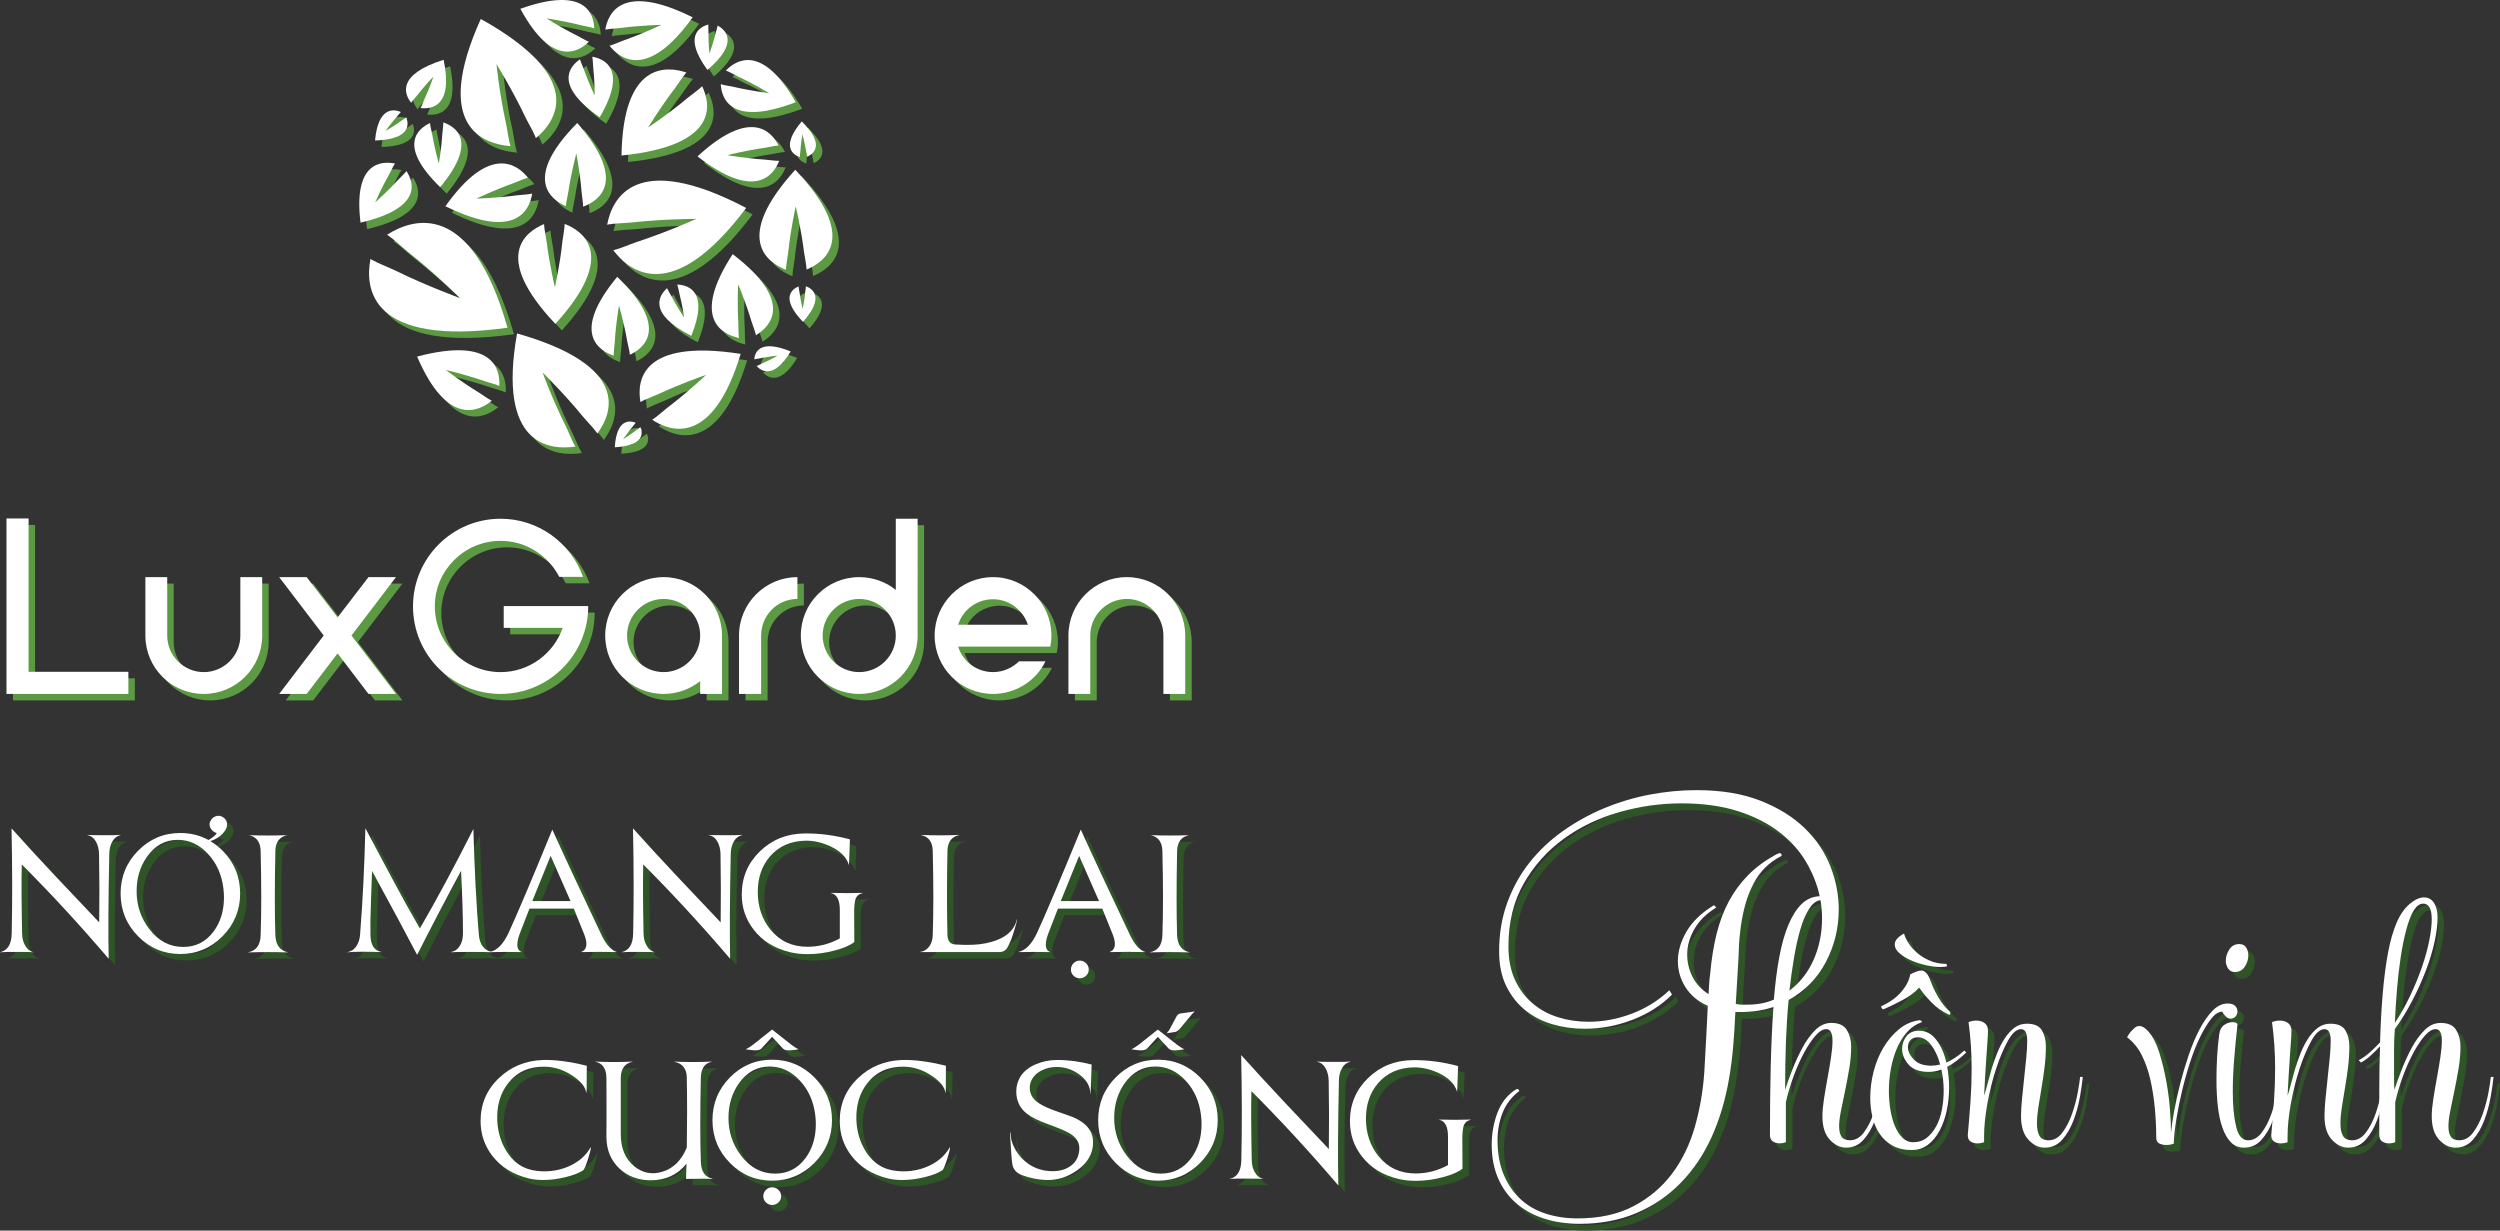 <?xml version="1.0" encoding="utf-8"?>
<!-- Generator: Adobe Illustrator 17.0.0, SVG Export Plug-In . SVG Version: 6.00 Build 0)  -->
<!DOCTYPE svg PUBLIC "-//W3C//DTD SVG 1.1//EN" "http://www.w3.org/Graphics/SVG/1.1/DTD/svg11.dtd">
<svg version="1.1" id="Layer_1" xmlns="http://www.w3.org/2000/svg" xmlns:xlink="http://www.w3.org/1999/xlink" x="0px" y="0px"
	 width="386px" height="190px" viewBox="0 -61 386 190" enable-background="new 0 -61 386 190" xml:space="preserve">
<rect x="0" y="-61" width="386" height="190" fill="#333333" stroke="none"/>
<g>
	<g>
		<path fill="#2E5428" d="M19.668,68.932c-0.555,0.109-0.988,0.428-1.301,0.955s-0.477,1.162-0.492,1.904
			c-0.148,6.992-0.18,12.406-0.094,16.242c-4.422-5.18-8.895-10.035-13.418-14.566C4.3,75.787,4.316,79.315,4.41,84.049
			c0,0.766,0.16,1.414,0.48,1.945c0.32,0.578,0.766,0.922,1.336,1.031H6.203c-0.234-0.031-1.008-0.047-2.32-0.047
			c-1.43-0.016-2.352,0-2.766,0.047H1c1.172-0.258,1.773-1.219,1.805-2.883c0.109-4.889,0.101-10.303-0.024-16.241
			c1.805,2.031,4.035,4.461,6.691,7.289c2.289,2.422,4.57,4.832,6.844,7.23c0.047-3.375,0.039-6.887-0.023-10.535
			c-0.016-0.773-0.184-1.436-0.504-1.986c-0.32-0.55-0.77-0.873-1.348-0.967c0-0.016,0.016-0.023,0.047-0.023
			c0.242,0.031,1.02,0.047,2.332,0.047c1.406,0.016,2.316,0,2.73-0.047C19.629,68.909,19.668,68.917,19.668,68.932z"/>
		<path fill="#2E5428" d="M33.484,69.87c0.664,0.398,1.293,0.891,1.887,1.477c1.805,1.828,2.707,4.031,2.707,6.609
			c0,2.563-0.904,4.76-2.713,6.592c-1.809,1.832-3.986,2.748-6.533,2.748c-2.539,0-4.709-0.912-6.51-2.736s-2.701-4.025-2.701-6.604
			c0-2.579,0.9-4.779,2.701-6.604c1.801-1.825,3.971-2.736,6.51-2.736c1.594,0,3.047,0.359,4.359,1.078
			c0.133-0.07,0.289-0.164,0.469-0.281c0.422-0.297,0.695-0.562,0.82-0.797c-0.328-0.07-0.598-0.242-0.809-0.516
			c-0.398-0.492-0.422-1-0.07-1.523c0.156-0.234,0.363-0.406,0.621-0.516c0.438-0.172,0.844-0.133,1.219,0.117
			c0.359,0.234,0.563,0.541,0.609,0.92s-0.047,0.752-0.281,1.119c-0.406,0.617-0.969,1.09-1.688,1.418
			C33.848,69.737,33.648,69.815,33.484,69.87z M35.488,77.136c-0.258-2.109-1.055-3.881-2.391-5.314s-2.883-2.15-4.641-2.15
			c-1.953,0-3.539,0.867-4.758,2.602c-1.07,1.516-1.605,3.297-1.605,5.344c0,2.164,0.648,4.102,1.945,5.813
			c1.406,1.852,3.156,2.777,5.25,2.777c1.953,0,3.523-0.805,4.711-2.414c1.055-1.445,1.582-3.184,1.582-5.215
			C35.582,78.1,35.551,77.62,35.488,77.136z"/>
		<path fill="#2E5428" d="M45.438,87.026c0,0.016-0.016,0.023-0.047,0.023c-2.016-0.063-4.016-0.063-6,0
			c-0.047,0-0.07-0.008-0.07-0.023c1.234-0.227,1.875-1.098,1.922-2.613c0.125-3.508,0.125-7.844,0-13.008
			c-0.031-1.391-0.633-2.207-1.805-2.449c0.992,0.031,1.977,0.047,2.953,0.047s1.953-0.016,2.93-0.047
			c0.016-0.016,0.023-0.016,0.023,0c-1.188,0.242-1.797,1.059-1.828,2.449c-0.109,5.344-0.109,9.68,0,13.008
			C43.586,85.913,44.227,86.784,45.438,87.026z"/>
		<path fill="#2E5428" d="M76.926,86.979c0,0.031-0.02,0.047-0.059,0.047c-0.383-0.031-1.461-0.047-3.234-0.047
			s-2.75,0.016-2.93,0.047c-0.016,0.016-0.031,0-0.047-0.047c0.578-0.094,1.035-0.422,1.371-0.984
			c0.305-0.516,0.457-1.148,0.457-1.898c0-2.445-0.098-5.66-0.293-9.645c-2.336,4.336-4.598,8.664-6.785,12.984
			c-1.477-2.836-3.797-7.156-6.961-12.961c0,0.258-0.059,1.922-0.176,4.992c-0.078,2.016-0.102,3.672-0.07,4.969
			c0.047,1.531,0.617,2.379,1.711,2.543c-0.016,0.031-0.051,0.039-0.105,0.023c-2.219-0.078-3.93-0.07-5.133,0.023
			c-0.031,0.016-0.047,0.008-0.047-0.023c0.609-0.094,1.09-0.422,1.441-0.984c0.305-0.477,0.48-1.035,0.527-1.676
			c0.414-5.219,0.688-10.707,0.82-16.465c1.984,3.758,3.359,6.34,4.125,7.746c1.516,2.836,2.945,5.414,4.289,7.734
			c2.578-4.438,5.332-9.559,8.262-15.363c0.172,6.242,0.453,11.684,0.844,16.324C75.074,85.85,75.738,86.737,76.926,86.979z"/>
		<path fill="#2E5428" d="M96.215,86.979c0,0.031-0.078,0.039-0.234,0.023c-1.523-0.047-3.238-0.047-5.145,0
			c-0.094,0-0.133-0.008-0.117-0.023c0.547-0.18,0.82-0.598,0.82-1.254c0-0.398-0.105-0.867-0.316-1.406l-1.629-4.031H82.75
			l-1.359,3.504c-0.344,0.844-0.516,1.523-0.516,2.039c0,0.656,0.25,1.047,0.75,1.172h-0.047c-1.773-0.031-3.414-0.031-4.922,0
			c-0.016,0-0.023-0.008-0.023-0.023c1.117-0.227,2.078-1.203,2.883-2.93c1.266-2.734,3.52-8.055,6.762-15.961
			c1.828,4.047,4.398,9.551,7.711,16.512C94.676,85.944,95.418,86.737,96.215,86.979z M89.09,79.128l-3.07-6.984l-2.836,6.984H89.09
			z"/>
		<path fill="#2E5428" d="M115.621,68.932c-0.555,0.109-0.988,0.428-1.301,0.955s-0.477,1.162-0.492,1.904
			c-0.148,6.992-0.18,12.406-0.094,16.242c-4.422-5.18-8.895-10.035-13.418-14.566c-0.063,2.32-0.047,5.848,0.047,10.582
			c0,0.766,0.16,1.414,0.48,1.945c0.32,0.578,0.766,0.922,1.336,1.031h-0.023c-0.234-0.031-1.008-0.047-2.32-0.047
			c-1.43-0.016-2.352,0-2.766,0.047h-0.117c1.172-0.258,1.773-1.219,1.805-2.883c0.109-4.891,0.102-10.305-0.023-16.242
			c1.805,2.031,4.035,4.461,6.691,7.289c2.289,2.422,4.57,4.832,6.844,7.23c0.047-3.375,0.039-6.887-0.023-10.535
			c-0.016-0.773-0.184-1.436-0.504-1.986c-0.32-0.55-0.77-0.873-1.348-0.967c0-0.016,0.016-0.023,0.047-0.023
			c0.242,0.031,1.02,0.047,2.332,0.047c1.406,0.016,2.316,0,2.73-0.047C115.582,68.909,115.621,68.917,115.621,68.932z"/>
		<path fill="#2E5428" d="M134.219,77.886c-0.539,0.109-0.906,0.395-1.102,0.855c-0.125,0.336-0.203,0.922-0.234,1.758
			c0,1.164,0.008,2.813,0.023,4.945c-0.641,0.508-1.625,0.938-2.953,1.289c-1.406,0.391-2.824,0.586-4.254,0.586
			c-0.977,0-1.871-0.098-2.684-0.293c-2.43-0.578-4.316-1.746-5.66-3.504c-1.219-1.57-1.828-3.371-1.828-5.402
			c0-2.641,0.936-4.865,2.807-6.674s4.158-2.729,6.861-2.76c2.305-0.031,4.648,0.273,7.031,0.914
			c-0.094,2.656-0.141,3.969-0.141,3.938h-0.023c-0.352-1.18-1.297-2.133-2.836-2.859c-1.273-0.586-2.52-0.879-3.738-0.879
			c-2.398,0.031-4.285,0.863-5.66,2.496C118.609,73.749,118,75.554,118,77.71c0,2.258,0.648,4.195,1.945,5.813
			c1.438,1.773,3.348,2.66,5.73,2.66c1.75,0,3.414-0.43,4.992-1.289v-4.395c0-1.586-0.473-2.457-1.418-2.613
			c0-0.016,0.066-0.023,0.199-0.023c1.586,0.047,3.152,0.047,4.699,0C134.18,77.862,134.203,77.87,134.219,77.886z"/>
		<path fill="#2E5428" d="M158.02,81.893c0.063,0.047-0.043,0.521-0.316,1.424s-0.48,1.521-0.621,1.857
			c-0.305,0.703-0.535,1.152-0.691,1.348c-0.258,0.32-0.637,0.48-1.137,0.48h-12.117c-0.047,0-0.07-0.008-0.07-0.023
			c0.578-0.078,1.043-0.354,1.395-0.826s0.535-1.061,0.551-1.764c0.125-3.508,0.125-7.852,0-13.031
			c-0.031-1.375-0.633-2.184-1.805-2.426v-0.023c0.977,0.047,1.961,0.07,2.953,0.07c0.977,0,1.953-0.023,2.93-0.07
			c0.016,0,0.023,0.008,0.023,0.023c-1.18,0.242-1.789,1.051-1.828,2.426c-0.094,4.797-0.094,9.141,0,13.031
			c0.039,0.914,0.441,1.395,1.207,1.441c1.938,0.125,3.488,0.066,4.652-0.176C155.98,85.085,157.605,83.831,158.02,81.893z"/>
		<path fill="#2E5428" d="M177.813,86.979c0,0.031-0.078,0.039-0.234,0.023c-1.523-0.047-3.238-0.047-5.145,0
			c-0.094,0-0.133-0.008-0.117-0.023c0.547-0.18,0.82-0.598,0.82-1.254c0-0.398-0.105-0.867-0.316-1.406l-1.629-4.031h-6.844
			l-1.359,3.504c-0.344,0.844-0.516,1.523-0.516,2.039c0,0.656,0.25,1.047,0.75,1.172h-0.047c-1.773-0.031-3.414-0.031-4.922,0
			c-0.016,0-0.023-0.008-0.023-0.023c1.117-0.227,2.078-1.203,2.883-2.93c1.266-2.734,3.52-8.055,6.762-15.961
			c1.828,4.047,4.398,9.551,7.711,16.512C176.273,85.944,177.016,86.737,177.813,86.979z M170.688,79.128l-3.07-6.984l-2.836,6.984
			H170.688z M169.105,89.71c0,0.367-0.139,0.682-0.416,0.943s-0.6,0.393-0.967,0.393c-0.375,0-0.697-0.131-0.967-0.393
			s-0.404-0.576-0.404-0.943c0-0.391,0.135-0.721,0.404-0.99c0.269-0.269,0.592-0.404,0.967-0.404c0.367,0,0.689,0.135,0.967,0.404
			C168.967,88.989,169.105,89.319,169.105,89.71z"/>
		<path fill="#2E5428" d="M184.668,87.026c0,0.016-0.016,0.023-0.047,0.023c-2.016-0.063-4.016-0.063-6,0
			c-0.047,0-0.07-0.008-0.07-0.023c1.234-0.227,1.875-1.098,1.922-2.613c0.125-3.508,0.125-7.844,0-13.008
			c-0.031-1.391-0.633-2.207-1.805-2.449c0.992,0.031,1.977,0.047,2.953,0.047s1.953-0.016,2.93-0.047
			c0.016-0.016,0.023-0.016,0.023,0c-1.188,0.242-1.797,1.059-1.828,2.449c-0.109,5.344-0.109,9.68,0,13.008
			C182.816,85.913,183.457,86.784,184.668,87.026z"/>
		<path fill="#2E5428" d="M77.77,112.886c0.063,1.758,0.52,3.348,1.371,4.77c0.945,1.555,2.184,2.531,3.715,2.93
			c0.688,0.18,1.418,0.27,2.191,0.27c1.469,0,2.844-0.313,4.125-0.938c1.359-0.672,2.367-1.602,3.023-2.789
			c0.094,0.031-0.031,0.604-0.375,1.717c-0.344,1.113-0.609,1.732-0.797,1.857c-0.656,0.422-1.539,0.766-2.648,1.031
			c-1.195,0.305-2.363,0.457-3.504,0.457c-0.813,0-1.547-0.078-2.203-0.234c-2.43-0.594-4.316-1.762-5.66-3.504
			c-1.203-1.57-1.805-3.355-1.805-5.355c0-2.641,0.945-4.855,2.836-6.645c1.836-1.758,4.09-2.688,6.762-2.789
			c1.875-0.063,4.141,0.234,6.797,0.891c0,0.992-0.008,2.234-0.023,3.727c0,0.141-0.023,0.316-0.07,0.527
			c-0.039-0.883-0.719-1.773-2.039-2.672c-1.398-0.945-2.855-1.426-4.371-1.441c-2.398-0.031-4.27,0.809-5.613,2.52
			C78.277,108.737,77.707,110.628,77.77,112.886z"/>
		<path fill="#2E5428" d="M111.004,121.979c0,0.031-0.016,0.047-0.047,0.047c-0.508-0.047-1.852-0.047-4.031,0
			c0.016-0.109,0.039-0.895,0.07-2.355c-1.375,1.711-3.23,2.566-5.566,2.566c-1.891-0.016-3.473-0.605-4.746-1.77
			c-1.344-1.25-2.027-2.867-2.051-4.852c0.023-2.125,0.023-5.203,0-9.234c-0.031-1.406-0.605-2.223-1.723-2.449v-0.023
			c0.992,0.047,1.953,0.07,2.883,0.07s1.891-0.023,2.883-0.07v0.023c-1.188,0.242-1.797,1.059-1.828,2.449c0,0.273,0,3.184,0,8.73
			c0,2.18,0.695,3.836,2.086,4.969c1.281,1.039,2.723,1.32,4.324,0.844c1.711-0.516,2.973-1.766,3.785-3.75
			c0.063-3.852,0.063-7.449,0-10.793c-0.016-1.375-0.664-2.191-1.945-2.449c0-0.016,0.008-0.023,0.023-0.023
			c1.922,0.094,3.844,0.094,5.766,0c0.016,0,0.023,0.008,0.023,0.023c-1.102,0.227-1.668,1.043-1.699,2.449
			c-0.117,5.344-0.117,9.688,0,13.031C109.273,120.913,109.871,121.768,111.004,121.979z"/>
		<path fill="#2E5428" d="M129.461,112.956c0,2.563-0.904,4.76-2.713,6.592c-1.809,1.832-3.986,2.748-6.533,2.748
			c-2.539,0-4.709-0.912-6.51-2.736c-1.801-1.824-2.701-4.025-2.701-6.604s0.9-4.779,2.701-6.604
			c1.801-1.825,3.971-2.736,6.51-2.736c2.547,0,4.725,0.912,6.533,2.736C128.556,108.176,129.461,110.378,129.461,112.956z
			 M126.871,112.136c-0.258-2.109-1.055-3.881-2.391-5.314s-2.883-2.15-4.641-2.15c-1.953,0-3.539,0.867-4.758,2.602
			c-1.07,1.516-1.605,3.297-1.605,5.344c0,2.164,0.648,4.102,1.945,5.813c1.406,1.852,3.156,2.777,5.25,2.777
			c1.953,0,3.523-0.805,4.711-2.414c1.055-1.445,1.582-3.184,1.582-5.215C126.965,113.1,126.934,112.62,126.871,112.136z
			 M124.305,102.011c-0.656,0.109-1.137,0.164-1.441,0.164c-0.469,0-0.789-0.086-0.961-0.258l-1.688-1.828l-1.676,1.828
			c-0.172,0.172-0.492,0.258-0.961,0.258c-0.289,0-0.77-0.055-1.441-0.164c0.336-0.156,0.715-0.395,1.137-0.715l2.941-2.332
			l2.953,2.332C123.59,101.616,123.969,101.854,124.305,102.011z M121.609,124.71c0,0.367-0.139,0.682-0.416,0.943
			s-0.604,0.393-0.979,0.393c-0.367,0-0.686-0.131-0.955-0.393s-0.404-0.576-0.404-0.943c0-0.391,0.135-0.721,0.404-0.99
			c0.269-0.269,0.588-0.404,0.955-0.404c0.375,0,0.701,0.135,0.979,0.404C121.471,123.989,121.609,124.319,121.609,124.71z"/>
		<path fill="#2E5428" d="M133.223,112.886c0.063,1.758,0.52,3.348,1.371,4.77c0.945,1.555,2.184,2.531,3.715,2.93
			c0.688,0.18,1.418,0.27,2.191,0.27c1.469,0,2.844-0.313,4.125-0.938c1.359-0.672,2.367-1.602,3.023-2.789
			c0.094,0.031-0.031,0.604-0.375,1.717c-0.344,1.113-0.609,1.732-0.797,1.857c-0.656,0.422-1.539,0.766-2.648,1.031
			c-1.195,0.305-2.363,0.457-3.504,0.457c-0.813,0-1.547-0.078-2.203-0.234c-2.43-0.594-4.316-1.762-5.66-3.504
			c-1.203-1.57-1.805-3.355-1.805-5.355c0-2.641,0.945-4.855,2.836-6.645c1.836-1.758,4.09-2.688,6.762-2.789
			c1.875-0.063,4.141,0.234,6.797,0.891c0,0.992-0.008,2.234-0.023,3.727c0,0.141-0.023,0.316-0.07,0.527
			c-0.039-0.883-0.719-1.773-2.039-2.672c-1.398-0.945-2.855-1.426-4.371-1.441c-2.398-0.031-4.27,0.809-5.613,2.52
			C133.73,108.737,133.16,110.628,133.223,112.886z"/>
		<path fill="#2E5428" d="M162.496,122.19c-1.234-0.047-2.457-0.293-3.668-0.738c-0.867-0.32-1.371-0.871-1.512-1.652
			c-0.102-0.531-0.223-2.063-0.363-4.594c-0.016-0.219,0.016-0.336,0.094-0.352c-0.031,0.859,0.219,1.754,0.75,2.684
			c0.492,0.867,1.141,1.578,1.945,2.133c1.102,0.773,2.363,1.16,3.785,1.16c1.07,0,1.969-0.25,2.695-0.75
			c0.813-0.539,1.281-1.332,1.406-2.379c0.016-0.141,0.023-0.273,0.023-0.398c0-0.945-0.496-1.715-1.488-2.309
			c-0.477-0.305-1.57-0.77-3.281-1.395c-1.539-0.555-2.652-1.105-3.34-1.652c-1.086-0.852-1.629-1.996-1.629-3.434
			c0-0.852,0.223-1.629,0.668-2.332c0.5-0.781,1.285-1.402,2.355-1.863c0.992-0.422,2.055-0.641,3.188-0.656
			c1.734-0.016,3.543,0.219,5.426,0.703c-0.047,1.359-0.102,2.871-0.164,4.535c0,0.047-0.008,0.07-0.023,0.07
			c-0.016-1.25-0.609-2.289-1.781-3.117c-1.039-0.742-2.176-1.113-3.41-1.113c-0.844,0-1.625,0.18-2.344,0.539
			c-0.789,0.398-1.332,0.949-1.629,1.652c-0.133,0.32-0.199,0.656-0.199,1.008c0,0.844,0.336,1.547,1.008,2.109
			c0.563,0.461,1.434,0.91,2.613,1.348c1.008,0.352,2.016,0.711,3.023,1.078c2.086,0.883,3.129,2.18,3.129,3.891
			c0,1.695-0.801,3.125-2.402,4.289C165.879,121.733,164.254,122.245,162.496,122.19z"/>
		<path fill="#2E5428" d="M189.016,112.956c0,2.563-0.904,4.76-2.713,6.592c-1.809,1.832-3.986,2.748-6.533,2.748
			c-2.539,0-4.709-0.912-6.51-2.736c-1.801-1.824-2.701-4.025-2.701-6.604s0.9-4.779,2.701-6.604
			c1.801-1.825,3.971-2.736,6.51-2.736c2.547,0,4.725,0.912,6.533,2.736C188.111,108.176,189.016,110.378,189.016,112.956z
			 M186.426,112.136c-0.258-2.109-1.055-3.881-2.391-5.314s-2.883-2.15-4.641-2.15c-1.953,0-3.539,0.867-4.758,2.602
			c-1.07,1.516-1.605,3.297-1.605,5.344c0,2.164,0.648,4.102,1.945,5.813c1.406,1.852,3.156,2.777,5.25,2.777
			c1.953,0,3.523-0.805,4.711-2.414c1.055-1.445,1.582-3.184,1.582-5.215C186.52,113.1,186.488,112.62,186.426,112.136z
			 M183.859,102.011c-0.656,0.109-1.137,0.164-1.441,0.164c-0.469,0-0.789-0.086-0.961-0.258l-1.688-1.828l-1.676,1.828
			c-0.172,0.172-0.492,0.258-0.961,0.258c-0.289,0-0.77-0.055-1.441-0.164c0.336-0.156,0.715-0.395,1.137-0.715l2.941-2.332
			l2.953,2.332C183.145,101.616,183.523,101.854,183.859,102.011z M185.465,96.163l-0.023,0.023c-0.125,0.133-0.262,0.27-0.41,0.41
			c-0.719,0.852-1.352,1.613-1.898,2.285c-0.094,0.125-0.285,0.27-0.574,0.434c-0.32,0.047-0.781,0.117-1.383,0.211
			c-0.016-0.016,0.031-0.088,0.141-0.217s0.18-0.217,0.211-0.264l1.137-2.133c0.125-0.242,0.332-0.387,0.621-0.434L185.465,96.163z"
			/>
		<path fill="#2E5428" d="M209.523,103.932c-0.555,0.109-0.988,0.428-1.301,0.955s-0.477,1.162-0.492,1.904
			c-0.148,6.992-0.18,12.406-0.094,16.242c-4.422-5.18-8.895-10.035-13.418-14.566c-0.063,2.32-0.047,5.848,0.047,10.582
			c0,0.766,0.16,1.414,0.48,1.945c0.32,0.578,0.766,0.922,1.336,1.031h-0.023c-0.234-0.031-1.008-0.047-2.32-0.047
			c-1.43-0.016-2.352,0-2.766,0.047h-0.117c1.172-0.258,1.773-1.219,1.805-2.883c0.109-4.891,0.102-10.305-0.023-16.242
			c1.805,2.031,4.035,4.461,6.691,7.289c2.289,2.422,4.57,4.832,6.844,7.23c0.047-3.375,0.039-6.887-0.023-10.535
			c-0.016-0.773-0.184-1.436-0.504-1.986s-0.77-0.873-1.348-0.967c0-0.016,0.016-0.023,0.047-0.023
			c0.242,0.031,1.02,0.047,2.332,0.047c1.406,0.016,2.316,0,2.73-0.047C209.484,103.909,209.523,103.917,209.523,103.932z"/>
		<path fill="#2E5428" d="M228.121,112.886c-0.539,0.109-0.906,0.395-1.102,0.855c-0.125,0.336-0.203,0.922-0.234,1.758
			c0,1.164,0.008,2.813,0.023,4.945c-0.641,0.508-1.625,0.938-2.953,1.289c-1.406,0.391-2.824,0.586-4.254,0.586
			c-0.977,0-1.871-0.098-2.684-0.293c-2.43-0.578-4.316-1.746-5.66-3.504c-1.219-1.57-1.828-3.371-1.828-5.402
			c0-2.641,0.936-4.865,2.807-6.674c1.871-1.809,4.158-2.729,6.861-2.76c2.305-0.031,4.648,0.273,7.031,0.914
			c-0.094,2.656-0.141,3.969-0.141,3.938h-0.023c-0.352-1.18-1.297-2.133-2.836-2.859c-1.273-0.586-2.52-0.879-3.738-0.879
			c-2.398,0.031-4.285,0.863-5.66,2.496c-1.219,1.453-1.828,3.258-1.828,5.414c0,2.258,0.648,4.195,1.945,5.813
			c1.438,1.773,3.348,2.66,5.73,2.66c1.75,0,3.414-0.43,4.992-1.289v-4.395c0-1.586-0.473-2.457-1.418-2.613
			c0-0.016,0.066-0.023,0.199-0.023c1.586,0.047,3.152,0.047,4.699,0C228.082,112.862,228.105,112.87,228.121,112.886z"/>
	</g>
	<g>
		<path fill="#FFFFFF" d="M18.668,67.932c-0.555,0.109-0.988,0.428-1.301,0.955s-0.477,1.162-0.492,1.904
			c-0.148,6.992-0.18,12.406-0.094,16.242c-4.422-5.18-8.895-10.035-13.418-14.566C3.3,74.787,3.316,78.315,3.41,83.049
			c0,0.766,0.16,1.414,0.48,1.945c0.32,0.578,0.766,0.922,1.336,1.031H5.203c-0.234-0.031-1.008-0.047-2.32-0.047
			c-1.43-0.016-2.352,0-2.766,0.047H0c1.172-0.258,1.773-1.219,1.805-2.883c0.109-4.889,0.101-10.303-0.024-16.241
			c1.805,2.031,4.035,4.461,6.691,7.289c2.289,2.422,4.57,4.832,6.844,7.23c0.047-3.375,0.039-6.887-0.023-10.535
			c-0.016-0.773-0.184-1.436-0.504-1.986c-0.32-0.55-0.77-0.873-1.348-0.967c0-0.016,0.016-0.023,0.047-0.023
			c0.242,0.031,1.02,0.047,2.332,0.047c1.406,0.016,2.316,0,2.73-0.047C18.629,67.909,18.668,67.917,18.668,67.932z"/>
		<path fill="#FFFFFF" d="M32.484,68.87c0.664,0.398,1.293,0.891,1.887,1.477c1.805,1.828,2.707,4.031,2.707,6.609
			c0,2.563-0.904,4.76-2.713,6.592s-3.986,2.748-6.533,2.748c-2.539,0-4.709-0.912-6.51-2.736s-2.701-4.025-2.701-6.604
			c0-2.579,0.9-4.779,2.701-6.604c1.801-1.825,3.971-2.736,6.51-2.736c1.594,0,3.047,0.359,4.359,1.078
			c0.133-0.07,0.289-0.164,0.469-0.281c0.422-0.297,0.695-0.563,0.82-0.797c-0.328-0.07-0.598-0.242-0.809-0.516
			c-0.398-0.492-0.422-1-0.07-1.523c0.156-0.234,0.363-0.406,0.621-0.516c0.438-0.172,0.844-0.133,1.219,0.117
			c0.359,0.234,0.563,0.541,0.609,0.92s-0.047,0.752-0.281,1.119c-0.406,0.617-0.969,1.09-1.688,1.418
			C32.848,68.737,32.648,68.815,32.484,68.87z M34.488,76.136c-0.258-2.109-1.055-3.881-2.391-5.314s-2.883-2.15-4.641-2.15
			c-1.953,0-3.539,0.867-4.758,2.602c-1.07,1.516-1.605,3.297-1.605,5.344c0,2.164,0.648,4.102,1.945,5.813
			c1.406,1.852,3.156,2.777,5.25,2.777c1.953,0,3.523-0.805,4.711-2.414c1.055-1.445,1.582-3.184,1.582-5.215
			C34.582,77.1,34.551,76.62,34.488,76.136z"/>
		<path fill="#FFFFFF" d="M44.438,86.026c0,0.016-0.016,0.023-0.047,0.023c-2.016-0.063-4.016-0.063-6,0
			c-0.047,0-0.07-0.008-0.07-0.023c1.234-0.227,1.875-1.098,1.922-2.613c0.125-3.508,0.125-7.844,0-13.008
			c-0.031-1.391-0.633-2.207-1.805-2.449c0.992,0.031,1.977,0.047,2.953,0.047s1.953-0.016,2.93-0.047
			c0.016-0.016,0.023-0.016,0.023,0c-1.188,0.242-1.797,1.059-1.828,2.449c-0.109,5.344-0.109,9.68,0,13.008
			C42.586,84.913,43.227,85.784,44.438,86.026z"/>
		<path fill="#FFFFFF" d="M75.926,85.979c0,0.031-0.02,0.047-0.059,0.047c-0.383-0.031-1.461-0.047-3.234-0.047
			s-2.75,0.016-2.93,0.047c-0.016,0.016-0.031,0-0.047-0.047c0.578-0.094,1.035-0.422,1.371-0.984
			c0.305-0.516,0.457-1.148,0.457-1.898c0-2.445-0.098-5.66-0.293-9.645c-2.336,4.336-4.598,8.664-6.785,12.984
			c-1.477-2.836-3.797-7.156-6.961-12.961c0,0.258-0.059,1.922-0.176,4.992c-0.078,2.016-0.102,3.672-0.07,4.969
			c0.047,1.531,0.617,2.379,1.711,2.543c-0.016,0.031-0.051,0.039-0.105,0.023c-2.219-0.078-3.93-0.07-5.133,0.023
			c-0.031,0.016-0.047,0.008-0.047-0.023c0.609-0.094,1.09-0.422,1.441-0.984c0.305-0.477,0.48-1.035,0.527-1.676
			c0.414-5.219,0.688-10.707,0.82-16.465c1.984,3.758,3.359,6.34,4.125,7.746c1.516,2.836,2.945,5.414,4.289,7.734
			c2.578-4.438,5.332-9.559,8.262-15.363c0.172,6.242,0.453,11.684,0.844,16.324C74.074,84.85,74.738,85.737,75.926,85.979z"/>
		<path fill="#FFFFFF" d="M95.215,85.979c0,0.031-0.078,0.039-0.234,0.023c-1.523-0.047-3.238-0.047-5.145,0
			c-0.094,0-0.133-0.008-0.117-0.023c0.547-0.18,0.82-0.598,0.82-1.254c0-0.398-0.105-0.867-0.316-1.406l-1.629-4.031H81.75
			l-1.359,3.504c-0.344,0.844-0.516,1.523-0.516,2.039c0,0.656,0.25,1.047,0.75,1.172h-0.047c-1.773-0.031-3.414-0.031-4.922,0
			c-0.016,0-0.023-0.008-0.023-0.023c1.117-0.227,2.078-1.203,2.883-2.93c1.266-2.734,3.52-8.055,6.762-15.961
			c1.828,4.047,4.398,9.551,7.711,16.512C93.676,84.944,94.418,85.737,95.215,85.979z M88.09,78.128l-3.07-6.984l-2.836,6.984H88.09
			z"/>
		<path fill="#FFFFFF" d="M114.621,67.932c-0.555,0.109-0.988,0.428-1.301,0.955s-0.477,1.162-0.492,1.904
			c-0.148,6.992-0.18,12.406-0.094,16.242c-4.422-5.18-8.895-10.035-13.418-14.566c-0.063,2.32-0.047,5.848,0.047,10.582
			c0,0.766,0.16,1.414,0.48,1.945c0.32,0.578,0.766,0.922,1.336,1.031h-0.023c-0.234-0.031-1.008-0.047-2.32-0.047
			c-1.43-0.016-2.352,0-2.766,0.047h-0.117c1.172-0.258,1.773-1.219,1.805-2.883c0.109-4.891,0.102-10.305-0.023-16.242
			c1.805,2.031,4.035,4.461,6.691,7.289c2.289,2.422,4.57,4.832,6.844,7.23c0.047-3.375,0.039-6.887-0.023-10.535
			c-0.016-0.773-0.184-1.436-0.504-1.986c-0.32-0.55-0.77-0.873-1.348-0.967c0-0.016,0.016-0.023,0.047-0.023
			c0.242,0.031,1.02,0.047,2.332,0.047c1.406,0.016,2.316,0,2.73-0.047C114.582,67.909,114.621,67.917,114.621,67.932z"/>
		<path fill="#FFFFFF" d="M133.219,76.886c-0.539,0.109-0.906,0.395-1.102,0.855c-0.125,0.336-0.203,0.922-0.234,1.758
			c0,1.164,0.008,2.813,0.023,4.945c-0.641,0.508-1.625,0.938-2.953,1.289c-1.406,0.391-2.824,0.586-4.254,0.586
			c-0.977,0-1.871-0.098-2.684-0.293c-2.43-0.578-4.316-1.746-5.66-3.504c-1.219-1.57-1.828-3.371-1.828-5.402
			c0-2.641,0.936-4.865,2.807-6.674s4.158-2.729,6.861-2.76c2.305-0.031,4.648,0.273,7.031,0.914
			c-0.094,2.656-0.141,3.969-0.141,3.937h-0.023c-0.352-1.18-1.297-2.133-2.836-2.859c-1.273-0.586-2.52-0.879-3.738-0.879
			c-2.398,0.031-4.285,0.863-5.66,2.496c-1.219,1.453-1.828,3.258-1.828,5.414c0,2.258,0.648,4.195,1.945,5.813
			c1.438,1.773,3.348,2.66,5.73,2.66c1.75,0,3.414-0.43,4.992-1.289v-4.395c0-1.586-0.473-2.457-1.418-2.613
			c0-0.016,0.066-0.023,0.199-0.023c1.586,0.047,3.152,0.047,4.699,0C133.18,76.862,133.203,76.87,133.219,76.886z"/>
		<path fill="#FFFFFF" d="M157.02,80.893c0.063,0.047-0.043,0.521-0.316,1.424s-0.48,1.521-0.621,1.857
			c-0.305,0.703-0.535,1.152-0.691,1.348c-0.258,0.32-0.637,0.48-1.137,0.48h-12.117c-0.047,0-0.07-0.008-0.07-0.023
			c0.578-0.078,1.043-0.354,1.395-0.826s0.535-1.061,0.551-1.764c0.125-3.508,0.125-7.852,0-13.031
			c-0.031-1.375-0.633-2.184-1.805-2.426v-0.023c0.977,0.047,1.961,0.07,2.953,0.07c0.977,0,1.953-0.023,2.93-0.07
			c0.016,0,0.023,0.008,0.023,0.023c-1.18,0.242-1.789,1.051-1.828,2.426c-0.094,4.797-0.094,9.141,0,13.031
			c0.039,0.914,0.441,1.395,1.207,1.441c1.938,0.125,3.488,0.066,4.652-0.176C154.98,84.085,156.605,82.831,157.02,80.893z"/>
		<path fill="#FFFFFF" d="M176.813,85.979c0,0.031-0.078,0.039-0.234,0.023c-1.523-0.047-3.238-0.047-5.145,0
			c-0.094,0-0.133-0.008-0.117-0.023c0.547-0.18,0.82-0.598,0.82-1.254c0-0.398-0.105-0.867-0.316-1.406l-1.629-4.031h-6.844
			l-1.359,3.504c-0.344,0.844-0.516,1.523-0.516,2.039c0,0.656,0.25,1.047,0.75,1.172h-0.047c-1.773-0.031-3.414-0.031-4.922,0
			c-0.016,0-0.023-0.008-0.023-0.023c1.117-0.227,2.078-1.203,2.883-2.93c1.266-2.734,3.52-8.055,6.762-15.961
			c1.828,4.047,4.398,9.551,7.711,16.512C175.273,84.944,176.016,85.737,176.813,85.979z M169.688,78.128l-3.07-6.984l-2.836,6.984
			H169.688z M168.105,88.71c0,0.367-0.139,0.682-0.416,0.943s-0.6,0.393-0.967,0.393c-0.375,0-0.697-0.131-0.967-0.393
			s-0.404-0.576-0.404-0.943c0-0.391,0.135-0.721,0.404-0.99c0.269-0.269,0.592-0.404,0.967-0.404c0.367,0,0.689,0.135,0.967,0.404
			C167.967,87.989,168.105,88.319,168.105,88.71z"/>
		<path fill="#FFFFFF" d="M183.668,86.026c0,0.016-0.016,0.023-0.047,0.023c-2.016-0.063-4.016-0.063-6,0
			c-0.047,0-0.07-0.008-0.07-0.023c1.234-0.227,1.875-1.098,1.922-2.613c0.125-3.508,0.125-7.844,0-13.008
			c-0.031-1.391-0.633-2.207-1.805-2.449c0.992,0.031,1.977,0.047,2.953,0.047s1.953-0.016,2.93-0.047
			c0.016-0.016,0.023-0.016,0.023,0c-1.188,0.242-1.797,1.059-1.828,2.449c-0.109,5.344-0.109,9.68,0,13.008
			C181.816,84.913,182.457,85.784,183.668,86.026z"/>
		<path fill="#FFFFFF" d="M76.77,111.886c0.063,1.758,0.52,3.348,1.371,4.77c0.945,1.555,2.184,2.531,3.715,2.93
			c0.688,0.18,1.418,0.27,2.191,0.27c1.469,0,2.844-0.313,4.125-0.938c1.359-0.672,2.367-1.602,3.023-2.789
			c0.094,0.031-0.031,0.604-0.375,1.717c-0.344,1.113-0.609,1.732-0.797,1.857c-0.656,0.422-1.539,0.766-2.648,1.031
			c-1.195,0.305-2.363,0.457-3.504,0.457c-0.813,0-1.547-0.078-2.203-0.234c-2.43-0.594-4.316-1.762-5.66-3.504
			c-1.203-1.57-1.805-3.355-1.805-5.355c0-2.641,0.945-4.855,2.836-6.645c1.836-1.758,4.09-2.688,6.762-2.789
			c1.875-0.063,4.141,0.234,6.797,0.891c0,0.992-0.008,2.234-0.023,3.727c0,0.141-0.023,0.316-0.07,0.527
			c-0.039-0.883-0.719-1.773-2.039-2.672c-1.398-0.945-2.855-1.426-4.371-1.441c-2.398-0.031-4.27,0.809-5.613,2.52
			C77.277,107.737,76.707,109.628,76.77,111.886z"/>
		<path fill="#FFFFFF" d="M110.004,120.979c0,0.031-0.016,0.047-0.047,0.047c-0.508-0.047-1.852-0.047-4.031,0
			c0.016-0.109,0.039-0.895,0.07-2.355c-1.375,1.711-3.23,2.566-5.566,2.566c-1.891-0.016-3.473-0.605-4.746-1.77
			c-1.344-1.25-2.027-2.867-2.051-4.852c0.023-2.125,0.023-5.203,0-9.234c-0.031-1.406-0.605-2.223-1.723-2.449v-0.023
			c0.992,0.047,1.953,0.07,2.883,0.07s1.891-0.023,2.883-0.07v0.023c-1.188,0.242-1.797,1.059-1.828,2.449c0,0.273,0,3.184,0,8.73
			c0,2.18,0.695,3.836,2.086,4.969c1.281,1.039,2.723,1.32,4.324,0.844c1.711-0.516,2.973-1.766,3.785-3.75
			c0.063-3.852,0.063-7.449,0-10.793c-0.016-1.375-0.664-2.191-1.945-2.449c0-0.016,0.008-0.023,0.023-0.023
			c1.922,0.094,3.844,0.094,5.766,0c0.016,0,0.023,0.008,0.023,0.023c-1.102,0.227-1.668,1.043-1.699,2.449
			c-0.117,5.344-0.117,9.688,0,13.031C108.273,119.913,108.871,120.768,110.004,120.979z"/>
		<path fill="#FFFFFF" d="M128.461,111.956c0,2.563-0.904,4.76-2.713,6.592c-1.809,1.832-3.986,2.748-6.533,2.748
			c-2.539,0-4.709-0.912-6.51-2.736c-1.801-1.824-2.701-4.025-2.701-6.604s0.9-4.779,2.701-6.604
			c1.801-1.825,3.971-2.736,6.51-2.736c2.547,0,4.725,0.912,6.533,2.736C127.556,107.176,128.461,109.378,128.461,111.956z
			 M125.871,111.136c-0.258-2.109-1.055-3.881-2.391-5.314s-2.883-2.15-4.641-2.15c-1.953,0-3.539,0.867-4.758,2.602
			c-1.07,1.516-1.605,3.297-1.605,5.344c0,2.164,0.648,4.102,1.945,5.813c1.406,1.852,3.156,2.777,5.25,2.777
			c1.953,0,3.523-0.805,4.711-2.414c1.055-1.445,1.582-3.184,1.582-5.215C125.965,112.1,125.934,111.62,125.871,111.136z
			 M123.305,101.011c-0.656,0.109-1.137,0.164-1.441,0.164c-0.469,0-0.789-0.086-0.961-0.258l-1.688-1.828l-1.676,1.828
			c-0.172,0.172-0.492,0.258-0.961,0.258c-0.289,0-0.77-0.055-1.441-0.164c0.336-0.156,0.715-0.395,1.137-0.715l2.941-2.332
			l2.953,2.332C122.59,100.616,122.969,100.854,123.305,101.011z M120.609,123.71c0,0.367-0.139,0.682-0.416,0.943
			s-0.604,0.393-0.979,0.393c-0.367,0-0.686-0.131-0.955-0.393c-0.269-0.262-0.404-0.576-0.404-0.943
			c0-0.391,0.135-0.721,0.404-0.99s0.588-0.404,0.955-0.404c0.375,0,0.701,0.135,0.979,0.404S120.609,123.319,120.609,123.71z"/>
		<path fill="#FFFFFF" d="M132.223,111.886c0.063,1.758,0.52,3.348,1.371,4.77c0.945,1.555,2.184,2.531,3.715,2.93
			c0.688,0.18,1.418,0.27,2.191,0.27c1.469,0,2.844-0.313,4.125-0.938c1.359-0.672,2.367-1.602,3.023-2.789
			c0.094,0.031-0.031,0.604-0.375,1.717c-0.344,1.113-0.609,1.732-0.797,1.857c-0.656,0.422-1.539,0.766-2.648,1.031
			c-1.195,0.305-2.363,0.457-3.504,0.457c-0.813,0-1.547-0.078-2.203-0.234c-2.43-0.594-4.316-1.762-5.66-3.504
			c-1.203-1.57-1.805-3.355-1.805-5.355c0-2.641,0.945-4.855,2.836-6.645c1.836-1.758,4.09-2.688,6.762-2.789
			c1.875-0.063,4.141,0.234,6.797,0.891c0,0.992-0.008,2.234-0.023,3.727c0,0.141-0.023,0.316-0.07,0.527
			c-0.039-0.883-0.719-1.773-2.039-2.672c-1.398-0.945-2.855-1.426-4.371-1.441c-2.398-0.031-4.27,0.809-5.613,2.52
			C132.73,107.737,132.16,109.628,132.223,111.886z"/>
		<path fill="#FFFFFF" d="M161.496,121.19c-1.234-0.047-2.457-0.293-3.668-0.738c-0.867-0.32-1.371-0.871-1.512-1.652
			c-0.102-0.531-0.223-2.063-0.363-4.594c-0.016-0.219,0.016-0.336,0.094-0.352c-0.031,0.859,0.219,1.754,0.75,2.684
			c0.492,0.867,1.141,1.578,1.945,2.133c1.102,0.773,2.363,1.16,3.785,1.16c1.07,0,1.969-0.25,2.695-0.75
			c0.813-0.539,1.281-1.332,1.406-2.379c0.016-0.141,0.023-0.273,0.023-0.398c0-0.945-0.496-1.715-1.488-2.309
			c-0.477-0.305-1.57-0.77-3.281-1.395c-1.539-0.555-2.652-1.105-3.34-1.652c-1.086-0.852-1.629-1.996-1.629-3.434
			c0-0.852,0.223-1.629,0.668-2.332c0.5-0.781,1.285-1.402,2.355-1.863c0.992-0.422,2.055-0.641,3.188-0.656
			c1.734-0.016,3.543,0.219,5.426,0.703c-0.047,1.359-0.102,2.871-0.164,4.535c0,0.047-0.008,0.07-0.023,0.07
			c-0.016-1.25-0.609-2.289-1.781-3.117c-1.039-0.742-2.176-1.113-3.41-1.113c-0.844,0-1.625,0.18-2.344,0.539
			c-0.789,0.398-1.332,0.949-1.629,1.652c-0.133,0.32-0.199,0.656-0.199,1.008c0,0.844,0.336,1.547,1.008,2.109
			c0.563,0.461,1.434,0.91,2.613,1.348c1.008,0.352,2.016,0.711,3.023,1.078c2.086,0.883,3.129,2.18,3.129,3.891
			c0,1.695-0.801,3.125-2.402,4.289C164.879,120.733,163.254,121.245,161.496,121.19z"/>
		<path fill="#FFFFFF" d="M188.016,111.956c0,2.563-0.904,4.76-2.713,6.592c-1.809,1.832-3.986,2.748-6.533,2.748
			c-2.539,0-4.709-0.912-6.51-2.736c-1.801-1.824-2.701-4.025-2.701-6.604s0.9-4.779,2.701-6.604
			c1.801-1.825,3.971-2.736,6.51-2.736c2.547,0,4.725,0.912,6.533,2.736C187.111,107.176,188.016,109.378,188.016,111.956z
			 M185.426,111.136c-0.258-2.109-1.055-3.881-2.391-5.314s-2.883-2.15-4.641-2.15c-1.953,0-3.539,0.867-4.758,2.602
			c-1.07,1.516-1.605,3.297-1.605,5.344c0,2.164,0.648,4.102,1.945,5.813c1.406,1.852,3.156,2.777,5.25,2.777
			c1.953,0,3.523-0.805,4.711-2.414c1.055-1.445,1.582-3.184,1.582-5.215C185.52,112.1,185.488,111.62,185.426,111.136z
			 M182.859,101.011c-0.656,0.109-1.137,0.164-1.441,0.164c-0.469,0-0.789-0.086-0.961-0.258l-1.688-1.828l-1.676,1.828
			c-0.172,0.172-0.492,0.258-0.961,0.258c-0.289,0-0.77-0.055-1.441-0.164c0.336-0.156,0.715-0.395,1.137-0.715l2.941-2.332
			l2.953,2.332C182.145,100.616,182.523,100.854,182.859,101.011z M184.465,95.163l-0.023,0.023c-0.125,0.133-0.262,0.27-0.41,0.41
			c-0.719,0.852-1.352,1.613-1.898,2.285c-0.094,0.125-0.285,0.27-0.574,0.434c-0.32,0.047-0.781,0.117-1.383,0.211
			c-0.016-0.016,0.031-0.088,0.141-0.217s0.18-0.217,0.211-0.264l1.137-2.133c0.125-0.242,0.332-0.387,0.621-0.434L184.465,95.163z"
			/>
		<path fill="#FFFFFF" d="M208.523,102.932c-0.555,0.109-0.988,0.428-1.301,0.955s-0.477,1.162-0.492,1.904
			c-0.148,6.992-0.18,12.406-0.094,16.242c-4.422-5.18-8.895-10.035-13.418-14.566c-0.063,2.32-0.047,5.848,0.047,10.582
			c0,0.766,0.16,1.414,0.48,1.945c0.32,0.578,0.766,0.922,1.336,1.031h-0.023c-0.234-0.031-1.008-0.047-2.32-0.047
			c-1.43-0.016-2.352,0-2.766,0.047h-0.117c1.172-0.258,1.773-1.219,1.805-2.883c0.109-4.891,0.102-10.305-0.023-16.242
			c1.805,2.031,4.035,4.461,6.691,7.289c2.289,2.422,4.57,4.832,6.844,7.23c0.047-3.375,0.039-6.887-0.023-10.535
			c-0.016-0.773-0.184-1.436-0.504-1.986s-0.77-0.873-1.348-0.967c0-0.016,0.016-0.023,0.047-0.023
			c0.242,0.031,1.02,0.047,2.332,0.047c1.406,0.016,2.316,0,2.73-0.047C208.484,102.909,208.523,102.917,208.523,102.932z"/>
		<path fill="#FFFFFF" d="M227.121,111.886c-0.539,0.109-0.906,0.395-1.102,0.855c-0.125,0.336-0.203,0.922-0.234,1.758
			c0,1.164,0.008,2.813,0.023,4.945c-0.641,0.508-1.625,0.938-2.953,1.289c-1.406,0.391-2.824,0.586-4.254,0.586
			c-0.977,0-1.871-0.098-2.684-0.293c-2.43-0.578-4.316-1.746-5.66-3.504c-1.219-1.57-1.828-3.371-1.828-5.402
			c0-2.641,0.936-4.865,2.807-6.674c1.871-1.809,4.158-2.729,6.861-2.76c2.305-0.031,4.648,0.273,7.031,0.914
			c-0.094,2.656-0.141,3.969-0.141,3.938h-0.023c-0.352-1.18-1.297-2.133-2.836-2.859c-1.273-0.586-2.52-0.879-3.738-0.879
			c-2.398,0.031-4.285,0.863-5.66,2.496c-1.219,1.453-1.828,3.258-1.828,5.414c0,2.258,0.648,4.195,1.945,5.813
			c1.438,1.773,3.348,2.66,5.73,2.66c1.75,0,3.414-0.43,4.992-1.289v-4.395c0-1.586-0.473-2.457-1.418-2.613
			c0-0.016,0.066-0.023,0.199-0.023c1.586,0.047,3.152,0.047,4.699,0C227.082,111.862,227.105,111.87,227.121,111.886z"/>
	</g>
	<g>
		<path fill="#2E5428" d="M235.584,108.481c-1.2,0.92-2.06,2.039-2.58,3.359c-0.519,1.32-0.78,2.74-0.78,4.26
			c0,2,0.31,3.75,0.93,5.25c0.621,1.5,1.47,2.761,2.55,3.78c1.08,1.021,2.379,1.779,3.9,2.28c1.52,0.499,3.18,0.75,4.98,0.75
			c3.359,0,6.239-0.63,8.64-1.891c2.399-1.26,4.38-2.931,5.939-5.01c1.561-2.08,2.73-4.48,3.511-7.199
			c0.779-2.721,1.27-5.541,1.47-8.461c0.12-1.92,0.22-3.729,0.3-5.43c0.08-1.7,0.159-3.31,0.24-4.83
			c-1.521-0.68-2.67-1.64-3.45-2.88c-0.78-1.239-1.17-2.58-1.17-4.02c0-1.52,0.45-3.05,1.35-4.59c0.9-1.54,2.311-2.89,4.23-4.05
			l0.36,0.36c-1.521,0.92-2.65,2.03-3.391,3.33c-0.74,1.3-1.109,2.61-1.109,3.93c0,1.2,0.27,2.34,0.81,3.42s1.37,1.98,2.49,2.7
			c0.039-0.52,0.069-1.029,0.09-1.53c0.02-0.5,0.069-1.01,0.15-1.53c0.199-2.28,0.529-4.35,0.989-6.21s1.09-3.54,1.891-5.04
			c0.8-1.5,1.789-2.85,2.97-4.05c1.18-1.2,2.61-2.259,4.29-3.18c0.319-0.16,0.52-0.24,0.6-0.24c0.2,0,0.301,0.141,0.301,0.42
			c-1.001,0.521-1.852,1.131-2.551,1.83c-0.7,0.701-1.29,1.51-1.77,2.43c-0.561,1.08-0.99,2.17-1.29,3.27
			c-0.3,1.101-0.53,2.22-0.69,3.36c-0.16,1.14-0.261,2.291-0.3,3.45c-0.04,1.161-0.101,2.32-0.18,3.48l-0.3,5.04
			c0.279,0.081,0.569,0.12,0.869,0.12c0.301,0,0.609,0,0.931,0c1.56,0,2.919-0.26,4.08-0.78c0.199-2.439,0.479-4.629,0.84-6.57
			c0.36-1.94,0.829-3.6,1.41-4.98c0.579-1.38,1.26-2.45,2.04-3.21c0.779-0.76,1.71-1.16,2.79-1.2c-0.4-1.839-1.11-3.62-2.13-5.34
			c-1.021-1.72-2.4-3.25-4.141-4.59c-1.74-1.339-3.86-2.409-6.359-3.21c-2.501-0.799-5.411-1.2-8.73-1.2c-3.2,0-6.39,0.45-9.57,1.35
			c-3.18,0.9-6.04,2.271-8.58,4.11c-2.54,1.84-4.6,4.14-6.18,6.9c-1.58,2.76-2.37,6-2.37,9.72c0,2,0.34,3.73,1.02,5.19
			c0.681,1.46,1.59,2.67,2.73,3.63c1.141,0.96,2.45,1.67,3.931,2.13c1.479,0.46,3.039,0.69,4.68,0.69c2.28,0,4.52-0.42,6.72-1.26
			c2.199-0.84,4.119-2.04,5.76-3.6l0.42,0.66c-1.68,1.68-3.72,2.98-6.119,3.9c-2.4,0.92-4.86,1.38-7.381,1.38
			c-1.72,0-3.37-0.229-4.949-0.69c-1.581-0.459-2.98-1.179-4.2-2.16c-1.22-0.979-2.2-2.22-2.94-3.72s-1.11-3.29-1.11-5.37
			c0-2.72,0.42-5.229,1.26-7.53c0.84-2.3,1.99-4.37,3.45-6.21c1.459-1.839,3.18-3.459,5.16-4.86c1.979-1.399,4.1-2.57,6.359-3.51
			c2.26-0.939,4.6-1.64,7.021-2.1c2.419-0.459,4.83-0.69,7.229-0.69c3.8,0,7.08,0.54,9.84,1.62c2.761,1.08,5.04,2.49,6.84,4.23
			c1.801,1.74,3.13,3.71,3.99,5.91c0.86,2.2,1.29,4.42,1.29,6.66c0,2.88-0.66,5.58-1.979,8.1c-1.32,2.52-3.24,4.48-5.761,5.88
			c-0.2,2.16-0.34,4.35-0.42,6.57c-0.08,2.221-0.12,4.65-0.12,7.29c0.28-0.88,0.65-1.909,1.11-3.09
			c0.46-1.179,0.979-2.31,1.561-3.39c0.579-1.08,1.239-1.99,1.979-2.73c0.74-0.74,1.569-1.11,2.49-1.11
			c1.159,0,1.959,0.37,2.399,1.11c0.44,0.741,0.66,1.57,0.66,2.49c0,1.16-0.1,2.32-0.3,3.48c-0.2,1.16-0.41,2.279-0.63,3.359
			c-0.221,1.08-0.431,2.1-0.63,3.061c-0.201,0.959-0.3,1.779-0.3,2.459c0,0.682,0.12,1.211,0.359,1.59
			c0.24,0.381,0.68,0.57,1.32,0.57c0.84,0,1.56-0.409,2.16-1.229c0.6-0.819,1.089-1.78,1.47-2.88c0.38-1.1,0.67-2.19,0.87-3.271
			c0.199-1.079,0.319-1.88,0.36-2.399h0.42c-0.081,0.84-0.23,1.881-0.45,3.119c-0.221,1.24-0.551,2.441-0.99,3.601
			c-0.44,1.161-1.02,2.15-1.74,2.97c-0.72,0.819-1.62,1.23-2.699,1.23c-0.921,0-1.761-0.411-2.521-1.23s-1.14-2.029-1.14-3.63
			c0-0.72,0.079-1.599,0.239-2.64c0.16-1.04,0.34-2.1,0.54-3.18s0.38-2.141,0.54-3.181s0.24-1.92,0.24-2.64c0-1.2-0.32-1.8-0.96-1.8
			c-0.521,0-1.07,0.33-1.649,0.99c-0.581,0.66-1.161,1.521-1.74,2.58c-0.58,1.061-1.12,2.26-1.62,3.6
			c-0.501,1.342-0.91,2.711-1.23,4.11v6.183c-0.32,0.119-0.64,0.18-0.96,0.18c-0.4,0-0.75-0.101-1.05-0.301s-0.45-0.519-0.45-0.959
			c0-3.76,0.04-7.3,0.12-10.621c0.08-3.318,0.22-6.379,0.42-9.179c-1.521,0.52-3.239,0.78-5.16,0.78h-0.72
			c-0.08,1.84-0.19,3.591-0.33,5.25c-0.141,1.661-0.351,3.311-0.63,4.95c-0.561,3.32-1.461,6.351-2.7,9.09
			c-1.24,2.739-2.84,5.109-4.8,7.11c-1.96,1.999-4.24,3.549-6.84,4.649c-2.601,1.1-5.521,1.65-8.76,1.65
			c-2.001,0-3.831-0.271-5.49-0.811c-1.66-0.539-3.09-1.33-4.29-2.369c-1.2-1.041-2.13-2.32-2.79-3.841
			c-0.66-1.521-0.99-3.26-0.99-5.22c0-1.68,0.291-3.3,0.87-4.859c0.581-1.561,1.51-2.76,2.79-3.601c0.041,0,0.081-0.02,0.12-0.06
			c0.041,0,0.07-0.01,0.09-0.03c0.021-0.02,0.051-0.03,0.09-0.03C235.404,108.181,235.505,108.281,235.584,108.481z M282.324,81.841
			c0-0.439-0.021-0.9-0.06-1.38c-0.04-0.48-0.101-0.96-0.18-1.44c-0.641,0.081-1.221,0.52-1.74,1.32
			c-0.521,0.801-0.971,1.84-1.351,3.12c-0.38,1.281-0.71,2.75-0.989,4.41c-0.28,1.66-0.521,3.37-0.721,5.13
			c1.64-1.239,2.89-2.84,3.75-4.8C281.895,86.242,282.324,84.121,282.324,81.841z"/>
		<path fill="#2E5428" d="M297.744,97.861c-0.921,0.321-1.701,0.851-2.341,1.59c-0.64,0.741-1.16,1.59-1.56,2.55s-0.7,2-0.9,3.12
			c-0.2,1.12-0.3,2.22-0.3,3.3c0,1.041,0.08,2.04,0.24,3c0.159,0.96,0.399,1.811,0.72,2.55c0.32,0.741,0.71,1.331,1.17,1.771
			s0.99,0.66,1.59,0.66c0.841,0,1.55-0.23,2.131-0.69c0.579-0.46,1.069-1.06,1.47-1.8c0.399-0.74,0.689-1.59,0.87-2.551
			c0.18-0.959,0.27-1.939,0.27-2.939c0-1.119-0.12-2.199-0.359-3.24c-0.681,0.24-1.32,0.36-1.921,0.36
			c-1.439,0-2.489-0.38-3.149-1.14s-0.99-1.561-0.99-2.4c0-0.721,0.22-1.369,0.66-1.95c0.439-0.579,1.1-0.87,1.979-0.87
			c1.04,0,1.921,0.471,2.641,1.41c0.72,0.94,1.239,2.11,1.56,3.51c0.44-0.199,0.89-0.449,1.351-0.75
			c0.459-0.3,0.93-0.669,1.41-1.109l0.3,0.3c-1.041,1-2.021,1.739-2.94,2.22c0.2,1.121,0.3,2.181,0.3,3.18
			c0,1.201-0.12,2.371-0.359,3.51c-0.24,1.141-0.601,2.171-1.08,3.091c-0.48,0.921-1.08,1.659-1.8,2.22
			c-0.721,0.56-1.581,0.84-2.58,0.84c-1.121,0-2.081-0.22-2.88-0.66c-0.801-0.439-1.461-1.029-1.98-1.77
			c-0.521-0.74-0.9-1.6-1.14-2.58c-0.24-0.979-0.36-2.01-0.36-3.09c0-1.32,0.171-2.649,0.51-3.99c0.34-1.34,0.84-2.569,1.5-3.689
			c0.66-1.119,1.46-2.07,2.4-2.851c0.939-0.78,1.989-1.25,3.149-1.41c0.08,0,0.17,0.021,0.271,0.06
			C297.693,97.661,297.744,97.741,297.744,97.861z M302.124,96.541c0,0.12-0.061,0.18-0.181,0.18c-1.04-0.48-1.949-1.119-2.729-1.92
			c-0.78-0.8-1.41-1.56-1.891-2.28c-0.64,0.72-1.529,1.38-2.67,1.98c-1.14,0.6-2.09,1.06-2.85,1.38c-0.12,0-0.221-0.08-0.3-0.24
			c-0.04-0.08-0.061-0.16-0.061-0.24c1.28-0.56,2.311-1.29,3.091-2.19c0.779-0.9,1.249-1.81,1.409-2.73
			c0.76-0.399,1.34-0.6,1.74-0.6c0.56,0.041,1.021,0.561,1.38,1.56c0.279,0.801,0.68,1.65,1.2,2.55c0.52,0.9,1.14,1.671,1.86,2.31
			v0.24H302.124z M301.644,89.221c-0.2,0.081-0.561,0.12-1.08,0.12c-0.64,0-1.37-0.09-2.189-0.27c-0.82-0.18-1.59-0.429-2.311-0.75
			c-0.72-0.32-1.319-0.69-1.8-1.11c-0.479-0.42-0.72-0.87-0.72-1.35c0-0.6,0.479-1.16,1.439-1.68c0.12,0.441,0.35,0.93,0.69,1.47
			c0.339,0.54,0.789,1.05,1.35,1.53c0.56,0.48,1.22,0.88,1.98,1.2c0.759,0.321,1.6,0.48,2.52,0.48L301.644,89.221z M299.184,104.581
			c0.439,0,0.9-0.061,1.38-0.18c-0.32-1.201-0.779-2.199-1.38-3c-0.6-0.801-1.3-1.201-2.1-1.201c-0.48,0-0.851,0.141-1.11,0.42
			c-0.261,0.28-0.39,0.64-0.39,1.079c0,0.641,0.3,1.281,0.899,1.921C297.084,104.261,297.983,104.581,299.184,104.581z"/>
		<path fill="#2E5428" d="M313.044,98.941c-0.681,0-1.351,0.591-2.01,1.77c-0.66,1.181-1.271,2.62-1.83,4.319
			c-0.561,1.701-1.011,3.502-1.351,5.4c-0.34,1.9-0.51,3.591-0.51,5.07v0.9c-0.36,0.119-0.7,0.18-1.02,0.18
			c-0.441,0-0.801-0.101-1.08-0.301c-0.28-0.2-0.42-0.519-0.42-0.959c0.159-1.76,0.3-3.49,0.42-5.19s0.18-3.409,0.18-5.13
			c0-1.2-0.04-2.4-0.12-3.6c-0.08-1.201-0.2-2.38-0.36-3.541c0.36-0.159,0.76-0.24,1.2-0.24c0.52,0,0.95,0.13,1.29,0.39
			c0.34,0.261,0.51,0.651,0.51,1.17c0,0.441-0.029,1.05-0.09,1.83c-0.06,0.78-0.12,1.641-0.18,2.58c-0.06,0.94-0.12,1.9-0.18,2.88
			c-0.061,0.981-0.111,1.89-0.15,2.729c0.159-0.439,0.33-1.02,0.51-1.739c0.181-0.72,0.391-1.489,0.63-2.31
			c0.24-0.82,0.53-1.65,0.87-2.49s0.729-1.6,1.17-2.28c0.44-0.68,0.939-1.23,1.5-1.65c0.56-0.42,1.2-0.63,1.92-0.63
			c1.16,0,1.94,0.351,2.341,1.05c0.399,0.7,0.6,1.51,0.6,2.43c0,1.08-0.07,2.181-0.21,3.3c-0.141,1.12-0.3,2.2-0.48,3.24
			c-0.18,1.04-0.34,2.021-0.479,2.94c-0.141,0.92-0.21,1.739-0.21,2.459c0,0.801,0.129,1.432,0.39,1.891
			c0.26,0.46,0.729,0.689,1.41,0.689c0.84,0,1.561-0.409,2.16-1.229c0.6-0.819,1.089-1.78,1.47-2.88c0.38-1.1,0.67-2.19,0.87-3.271
			c0.2-1.079,0.319-1.88,0.36-2.399h0.42c-0.081,0.84-0.23,1.881-0.45,3.119c-0.221,1.24-0.551,2.441-0.99,3.601
			c-0.44,1.161-1.02,2.15-1.74,2.97c-0.72,0.819-1.619,1.23-2.699,1.23c-0.921,0-1.761-0.411-2.521-1.23s-1.14-2.029-1.14-3.63
			c0-0.72,0.05-1.599,0.149-2.64c0.1-1.04,0.21-2.1,0.33-3.18s0.23-2.141,0.33-3.181c0.1-1.04,0.15-1.92,0.15-2.64
			C314.004,99.541,313.684,98.941,313.044,98.941z"/>
		<path fill="#2E5428" d="M336.623,116.642c-0.36,0.119-0.741,0.18-1.141,0.18c-0.44,0-0.81-0.081-1.109-0.24
			c-0.301-0.16-0.45-0.461-0.45-0.9c0-1.439-0.07-2.93-0.21-4.47c-0.141-1.54-0.37-3.02-0.69-4.44
			c-0.32-1.419-0.771-2.699-1.35-3.84c-0.579-1.14-1.329-2.049-2.25-2.73c0.16-0.319,0.34-0.6,0.54-0.84c0.2-0.2,0.4-0.399,0.6-0.6
			c0.201-0.2,0.461-0.3,0.78-0.3c0.4,0,0.84,0.261,1.32,0.78c0.72,0.801,1.299,1.911,1.739,3.331s0.8,2.9,1.08,4.439
			c0.279,1.541,0.47,3.03,0.57,4.471c0.1,1.439,0.15,2.6,0.15,3.479c0.079-0.88,0.239-1.989,0.479-3.33
			c0.24-1.34,0.55-2.749,0.93-4.229c0.38-1.48,0.819-2.96,1.32-4.44c0.5-1.479,1.06-2.81,1.68-3.99
			c0.62-1.179,1.29-2.139,2.011-2.88c0.72-0.74,1.5-1.11,2.34-1.11c0.52,0,0.899,0.12,1.14,0.36c0.24,0.24,0.36,0.521,0.36,0.84
			c0,0.321-0.101,0.591-0.3,0.81c-0.201,0.221-0.461,0.33-0.78,0.33c-0.32,0-0.621-0.18-0.9-0.54c-0.16-0.159-0.28-0.339-0.359-0.54
			c-0.561,0-1.121,0.351-1.681,1.05c-0.561,0.7-1.12,1.61-1.68,2.73c-0.561,1.121-1.08,2.41-1.56,3.871
			c-0.48,1.46-0.9,2.939-1.261,4.439c-0.359,1.5-0.66,2.98-0.899,4.439C336.803,114.231,336.662,115.522,336.623,116.642z"/>
		<path fill="#2E5428" d="M346.462,98.281c-0.2,1.8-0.37,3.581-0.51,5.34c-0.141,1.761-0.21,3.42-0.21,4.979
			c0,2.16,0.17,3.951,0.51,5.37c0.34,1.421,0.95,2.13,1.83,2.13c0.84,0,1.561-0.409,2.16-1.229c0.6-0.819,1.089-1.78,1.47-2.88
			c0.38-1.1,0.67-2.19,0.87-3.271c0.2-1.079,0.319-1.88,0.36-2.399h0.42c-0.081,0.84-0.23,1.881-0.45,3.119
			c-0.221,1.24-0.551,2.441-0.99,3.601c-0.44,1.161-1.02,2.15-1.74,2.97c-0.72,0.819-1.619,1.23-2.699,1.23
			c-0.801,0-1.471-0.271-2.011-0.811c-0.54-0.539-0.98-1.289-1.319-2.25c-0.341-0.96-0.58-2.07-0.721-3.33s-0.21-2.609-0.21-4.05
			c0-1.119,0.03-2.27,0.091-3.45c0.06-1.18,0.169-2.369,0.33-3.57c0.079-0.68,0.329-1.17,0.75-1.47c0.42-0.3,0.849-0.45,1.289-0.45
			C346.201,97.861,346.462,98.001,346.462,98.281z M346.762,85.801c0.48,0,0.83,0.18,1.051,0.54c0.219,0.36,0.33,0.76,0.33,1.2
			c0,0.6-0.181,1.18-0.54,1.74c-0.36,0.561-0.881,0.84-1.561,0.84c-0.44,0-0.78-0.18-1.02-0.54s-0.36-0.76-0.36-1.2
			c0-0.6,0.18-1.179,0.54-1.74C345.563,86.081,346.081,85.801,346.762,85.801z"/>
		<path fill="#2E5428" d="M359.901,98.941c-0.681,0-1.351,0.591-2.01,1.77c-0.66,1.181-1.271,2.62-1.83,4.319
			c-0.561,1.701-1.011,3.502-1.351,5.4c-0.34,1.9-0.51,3.591-0.51,5.07v0.9c-0.36,0.119-0.7,0.18-1.02,0.18
			c-0.441,0-0.801-0.101-1.08-0.301c-0.28-0.2-0.42-0.519-0.42-0.959c0.159-1.76,0.3-3.49,0.42-5.19s0.18-3.409,0.18-5.13
			c0-1.2-0.04-2.4-0.12-3.6c-0.08-1.201-0.2-2.38-0.36-3.541c0.36-0.159,0.76-0.24,1.2-0.24c0.52,0,0.95,0.13,1.29,0.39
			c0.34,0.261,0.51,0.651,0.51,1.17c0,0.441-0.029,1.05-0.09,1.83c-0.06,0.78-0.12,1.641-0.18,2.58c-0.06,0.94-0.12,1.9-0.18,2.88
			c-0.061,0.981-0.111,1.89-0.15,2.729c0.159-0.439,0.33-1.02,0.51-1.739c0.181-0.72,0.391-1.489,0.63-2.31
			c0.24-0.82,0.53-1.65,0.87-2.49s0.729-1.6,1.17-2.28c0.44-0.68,0.939-1.23,1.5-1.65c0.56-0.42,1.2-0.63,1.92-0.63
			c1.16,0,1.94,0.351,2.341,1.05c0.399,0.7,0.6,1.51,0.6,2.43c0,1.08-0.07,2.181-0.21,3.3c-0.141,1.12-0.3,2.2-0.48,3.24
			c-0.18,1.04-0.34,2.021-0.479,2.94c-0.141,0.92-0.21,1.739-0.21,2.459c0,0.801,0.129,1.432,0.39,1.891
			c0.26,0.46,0.729,0.689,1.41,0.689c0.84,0,1.561-0.409,2.16-1.229c0.6-0.819,1.089-1.78,1.47-2.88c0.38-1.1,0.67-2.19,0.87-3.271
			c0.2-1.079,0.319-1.88,0.36-2.399h0.42c-0.081,0.84-0.23,1.881-0.45,3.119c-0.221,1.24-0.551,2.441-0.99,3.601
			c-0.44,1.161-1.02,2.15-1.74,2.97c-0.72,0.819-1.619,1.23-2.699,1.23c-0.921,0-1.761-0.411-2.521-1.23s-1.14-2.029-1.14-3.63
			c0-0.72,0.05-1.599,0.149-2.64c0.1-1.04,0.21-2.1,0.33-3.18s0.23-2.141,0.33-3.181c0.1-1.04,0.15-1.92,0.15-2.64
			C360.861,99.541,360.541,98.941,359.901,98.941z"/>
		<path fill="#2E5428" d="M377.84,97.981c1.16,0,1.96,0.37,2.4,1.11c0.439,0.741,0.66,1.57,0.66,2.49c0,1.16-0.101,2.32-0.3,3.48
			c-0.201,1.16-0.411,2.279-0.63,3.359c-0.221,1.08-0.431,2.1-0.631,3.061c-0.2,0.959-0.3,1.779-0.3,2.459
			c0,0.682,0.12,1.211,0.36,1.59c0.24,0.381,0.68,0.57,1.32,0.57c0.84,0,1.56-0.409,2.159-1.229c0.601-0.819,1.09-1.78,1.471-2.88
			c0.38-1.1,0.669-2.19,0.87-3.271c0.199-1.079,0.319-1.88,0.359-2.399H386c-0.08,0.84-0.23,1.881-0.449,3.119
			c-0.221,1.24-0.551,2.441-0.99,3.601c-0.44,1.161-1.021,2.15-1.74,2.97c-0.719,0.82-1.62,1.23-2.7,1.23
			c-0.921,0-1.761-0.411-2.52-1.23c-0.761-0.819-1.141-2.029-1.141-3.63c0-0.72,0.08-1.599,0.24-2.64c0.159-1.04,0.34-2.1,0.54-3.18
			s0.38-2.141,0.54-3.181c0.159-1.04,0.24-1.92,0.24-2.64c0-1.2-0.321-1.8-0.96-1.8c-0.521,0-1.071,0.33-1.65,0.99
			c-0.58,0.66-1.16,1.521-1.74,2.58c-0.58,1.061-1.12,2.26-1.619,3.6c-0.501,1.342-0.911,2.711-1.23,4.11v6.181
			c-0.32,0.119-0.641,0.18-0.96,0.18c-0.4,0-0.75-0.101-1.05-0.301s-0.45-0.519-0.45-0.959c0-2.48,0-4.86,0-7.141
			c0-2.279,0.039-4.479,0.12-6.6c-0.44,0.48-0.9,0.939-1.38,1.38c-0.48,0.44-1,0.82-1.561,1.14l-0.359-0.359
			c0.6-0.32,1.17-0.721,1.71-1.2c0.54-0.479,1.069-0.999,1.59-1.56c0.079-2.761,0.219-5.3,0.42-7.621
			c0.199-2.319,0.47-4.389,0.81-6.21c0.34-1.82,0.78-3.36,1.32-4.62c0.54-1.26,1.209-2.229,2.01-2.91c0.8-0.68,1.54-1.02,2.221-1.02
			c0.68,0,1.199,0.291,1.56,0.87c0.36,0.581,0.54,1.331,0.54,2.25c0,1.041-0.15,2.261-0.45,3.66c-0.3,1.401-0.74,2.871-1.32,4.41
			c-0.58,1.54-1.28,3.1-2.1,4.68c-0.82,1.581-1.73,3.07-2.729,4.47c-0.081,1.041-0.12,2.05-0.12,3.03c0,0.981,0,1.87,0,2.671
			c0,0.8,0,1.5,0,2.1s0.02,1.12,0.06,1.56c0.279-0.88,0.649-1.909,1.11-3.09c0.459-1.179,0.979-2.31,1.56-3.39
			c0.579-1.08,1.239-1.99,1.98-2.73C376.09,98.351,376.92,97.981,377.84,97.981z M376.46,81.961c0-1.6-0.44-2.4-1.319-2.4
			c-0.521,0-1.001,0.34-1.44,1.02c-0.44,0.72-0.83,1.72-1.17,3c-0.34,1.28-0.63,2.71-0.87,4.29c-0.24,1.581-0.43,3.24-0.57,4.98
			c-0.141,1.74-0.25,3.45-0.329,5.13c0.879-1.32,1.669-2.72,2.369-4.2c0.7-1.479,1.3-2.94,1.801-4.38
			c0.499-1.44,0.879-2.81,1.14-4.11C376.33,83.992,376.46,82.881,376.46,81.961z"/>
	</g>
	<g>
		<path fill="#FFFFFF" d="M234.584,107.441c-1.2,0.92-2.06,2.039-2.58,3.359c-0.519,1.32-0.78,2.74-0.78,4.26
			c0,2,0.31,3.75,0.93,5.25c0.621,1.5,1.47,2.761,2.55,3.78c1.08,1.021,2.379,1.779,3.9,2.28c1.52,0.499,3.18,0.75,4.98,0.75
			c3.359,0,6.239-0.63,8.64-1.891c2.399-1.26,4.38-2.931,5.939-5.01c1.561-2.08,2.73-4.48,3.511-7.199
			c0.779-2.721,1.27-5.541,1.47-8.461c0.12-1.92,0.22-3.729,0.3-5.43c0.08-1.7,0.159-3.31,0.24-4.83
			c-1.521-0.68-2.67-1.64-3.45-2.88c-0.78-1.239-1.17-2.58-1.17-4.02c0-1.52,0.45-3.05,1.35-4.59c0.9-1.54,2.311-2.89,4.23-4.05
			l0.36,0.36c-1.521,0.92-2.65,2.03-3.391,3.33c-0.74,1.3-1.109,2.61-1.109,3.93c0,1.2,0.27,2.34,0.81,3.42s1.37,1.98,2.49,2.7
			c0.039-0.52,0.069-1.029,0.09-1.53c0.02-0.5,0.069-1.01,0.15-1.53c0.199-2.28,0.529-4.35,0.989-6.21s1.09-3.54,1.891-5.04
			c0.8-1.5,1.789-2.85,2.97-4.05c1.18-1.2,2.61-2.259,4.29-3.18c0.319-0.16,0.52-0.24,0.6-0.24c0.2,0,0.301,0.141,0.301,0.42
			c-1.001,0.521-1.852,1.131-2.551,1.83c-0.7,0.701-1.29,1.51-1.77,2.43c-0.561,1.08-0.99,2.17-1.29,3.27
			c-0.3,1.101-0.53,2.22-0.69,3.36c-0.16,1.14-0.261,2.291-0.3,3.45c-0.04,1.161-0.101,2.32-0.18,3.48l-0.3,5.04
			c0.279,0.081,0.569,0.12,0.869,0.12c0.301,0,0.609,0,0.931,0c1.56,0,2.919-0.26,4.08-0.78c0.199-2.439,0.479-4.629,0.84-6.57
			c0.36-1.94,0.829-3.6,1.41-4.98c0.579-1.38,1.26-2.45,2.04-3.21c0.779-0.76,1.71-1.16,2.79-1.2c-0.4-1.839-1.11-3.62-2.13-5.34
			c-1.021-1.72-2.4-3.25-4.141-4.59c-1.74-1.339-3.86-2.409-6.359-3.21c-2.501-0.799-5.411-1.2-8.73-1.2c-3.2,0-6.39,0.45-9.57,1.35
			c-3.18,0.9-6.04,2.271-8.58,4.11c-2.54,1.84-4.6,4.14-6.18,6.9c-1.58,2.76-2.37,6-2.37,9.72c0,2,0.34,3.73,1.02,5.19
			c0.681,1.46,1.59,2.67,2.73,3.63c1.141,0.96,2.45,1.67,3.931,2.13c1.479,0.46,3.039,0.69,4.68,0.69c2.28,0,4.52-0.42,6.72-1.26
			c2.199-0.84,4.119-2.04,5.76-3.6l0.42,0.66c-1.68,1.68-3.72,2.98-6.119,3.9c-2.4,0.92-4.86,1.38-7.381,1.38
			c-1.72,0-3.37-0.229-4.949-0.69c-1.581-0.459-2.98-1.179-4.2-2.16c-1.22-0.979-2.2-2.22-2.94-3.72s-1.11-3.29-1.11-5.37
			c0-2.72,0.42-5.229,1.26-7.53c0.84-2.3,1.99-4.37,3.45-6.21c1.459-1.839,3.18-3.459,5.16-4.86c1.979-1.399,4.1-2.57,6.359-3.51
			c2.26-0.939,4.6-1.64,7.021-2.1c2.419-0.459,4.83-0.69,7.229-0.69c3.8,0,7.08,0.54,9.84,1.62c2.761,1.08,5.04,2.49,6.84,4.23
			c1.801,1.74,3.13,3.71,3.99,5.91s1.29,4.42,1.29,6.66c0,2.88-0.66,5.58-1.979,8.1c-1.32,2.52-3.24,4.48-5.761,5.88
			c-0.2,2.16-0.34,4.35-0.42,6.57c-0.08,2.221-0.12,4.65-0.12,7.29c0.28-0.88,0.65-1.909,1.11-3.09
			c0.46-1.179,0.979-2.31,1.561-3.39c0.579-1.08,1.239-1.99,1.979-2.73s1.569-1.11,2.49-1.11c1.159,0,1.959,0.37,2.399,1.11
			c0.44,0.741,0.66,1.57,0.66,2.49c0,1.16-0.1,2.32-0.3,3.48s-0.41,2.279-0.63,3.359c-0.221,1.08-0.431,2.1-0.63,3.061
			c-0.201,0.959-0.3,1.779-0.3,2.459c0,0.682,0.12,1.211,0.359,1.59c0.24,0.381,0.68,0.57,1.32,0.57c0.84,0,1.56-0.409,2.16-1.229
			c0.6-0.819,1.089-1.78,1.47-2.88c0.38-1.1,0.67-2.19,0.87-3.271c0.199-1.079,0.319-1.88,0.36-2.399h0.42
			c-0.081,0.84-0.23,1.881-0.45,3.119c-0.221,1.24-0.551,2.441-0.99,3.601c-0.44,1.161-1.02,2.15-1.74,2.97
			c-0.72,0.819-1.62,1.23-2.699,1.23c-0.921,0-1.761-0.411-2.521-1.23s-1.14-2.029-1.14-3.63c0-0.72,0.079-1.599,0.239-2.64
			c0.16-1.04,0.34-2.1,0.54-3.18s0.38-2.141,0.54-3.181c0.16-1.04,0.24-1.92,0.24-2.64c0-1.2-0.32-1.8-0.96-1.8
			c-0.521,0-1.07,0.33-1.649,0.99c-0.581,0.66-1.161,1.521-1.74,2.58c-0.58,1.061-1.12,2.26-1.62,3.6
			c-0.501,1.342-0.91,2.711-1.23,4.11v6.181c-0.32,0.119-0.64,0.18-0.96,0.18c-0.4,0-0.75-0.101-1.05-0.301s-0.45-0.519-0.45-0.959
			c0-3.76,0.04-7.3,0.12-10.621c0.08-3.318,0.22-6.379,0.42-9.179c-1.521,0.52-3.239,0.78-5.16,0.78h-0.72
			c-0.08,1.84-0.19,3.591-0.33,5.25c-0.141,1.661-0.351,3.311-0.63,4.95c-0.561,3.32-1.461,6.351-2.7,9.09
			c-1.24,2.739-2.84,5.109-4.8,7.11c-1.96,1.999-4.24,3.549-6.84,4.649c-2.601,1.1-5.521,1.65-8.76,1.65
			c-2.001,0-3.831-0.271-5.49-0.811c-1.66-0.539-3.09-1.33-4.29-2.369c-1.2-1.041-2.13-2.32-2.79-3.841s-0.99-3.26-0.99-5.22
			c0-1.68,0.291-3.3,0.87-4.859c0.581-1.561,1.51-2.76,2.79-3.601c0.041,0,0.081-0.02,0.12-0.06c0.041,0,0.07-0.01,0.09-0.03
			c0.021-0.02,0.051-0.03,0.09-0.03C234.404,107.141,234.505,107.241,234.584,107.441z M281.324,80.801c0-0.439-0.021-0.9-0.06-1.38
			c-0.04-0.48-0.101-0.96-0.18-1.44c-0.641,0.081-1.221,0.52-1.74,1.32c-0.521,0.801-0.971,1.84-1.351,3.12
			c-0.38,1.281-0.71,2.75-0.989,4.41c-0.28,1.66-0.521,3.37-0.721,5.13c1.64-1.239,2.89-2.84,3.75-4.8
			C280.895,85.202,281.324,83.081,281.324,80.801z"/>
		<path fill="#FFFFFF" d="M296.744,96.821c-0.921,0.321-1.701,0.851-2.341,1.59c-0.64,0.741-1.16,1.59-1.56,2.55s-0.7,2-0.9,3.12
			c-0.2,1.12-0.3,2.22-0.3,3.3c0,1.041,0.08,2.04,0.24,3c0.159,0.96,0.399,1.811,0.72,2.55c0.32,0.741,0.71,1.331,1.17,1.771
			s0.99,0.66,1.59,0.66c0.841,0,1.55-0.23,2.131-0.69c0.579-0.46,1.069-1.06,1.47-1.8c0.399-0.74,0.689-1.59,0.87-2.551
			c0.18-0.959,0.27-1.939,0.27-2.939c0-1.119-0.12-2.199-0.359-3.24c-0.681,0.24-1.32,0.36-1.921,0.36
			c-1.439,0-2.489-0.38-3.149-1.14s-0.99-1.561-0.99-2.4c0-0.721,0.22-1.369,0.66-1.95c0.439-0.579,1.1-0.87,1.979-0.87
			c1.04,0,1.921,0.471,2.641,1.41c0.72,0.94,1.239,2.11,1.56,3.51c0.44-0.199,0.89-0.449,1.351-0.75
			c0.459-0.3,0.93-0.669,1.41-1.109l0.3,0.3c-1.041,1-2.021,1.739-2.94,2.22c0.2,1.121,0.3,2.181,0.3,3.18
			c0,1.201-0.12,2.371-0.359,3.51c-0.24,1.141-0.601,2.171-1.08,3.091c-0.48,0.921-1.08,1.659-1.8,2.22
			c-0.721,0.56-1.581,0.84-2.58,0.84c-1.121,0-2.081-0.22-2.88-0.66c-0.801-0.439-1.461-1.029-1.98-1.77
			c-0.521-0.74-0.9-1.6-1.14-2.58c-0.24-0.979-0.36-2.01-0.36-3.09c0-1.32,0.171-2.649,0.51-3.99c0.34-1.34,0.84-2.569,1.5-3.689
			c0.66-1.119,1.46-2.07,2.4-2.851c0.939-0.78,1.989-1.25,3.149-1.41c0.08,0,0.17,0.021,0.271,0.06
			C296.693,96.621,296.744,96.701,296.744,96.821z M301.124,95.501c0,0.12-0.061,0.18-0.181,0.18c-1.04-0.48-1.949-1.119-2.729-1.92
			c-0.78-0.8-1.41-1.56-1.891-2.28c-0.64,0.72-1.529,1.38-2.67,1.98c-1.14,0.6-2.09,1.06-2.85,1.38c-0.12,0-0.221-0.08-0.3-0.24
			c-0.04-0.08-0.061-0.16-0.061-0.24c1.28-0.56,2.311-1.29,3.091-2.19c0.779-0.9,1.249-1.81,1.409-2.73
			c0.76-0.399,1.34-0.6,1.74-0.6c0.56,0.041,1.021,0.561,1.38,1.56c0.279,0.801,0.68,1.65,1.2,2.55c0.52,0.9,1.14,1.671,1.86,2.31
			v0.24H301.124z M300.644,88.181c-0.2,0.081-0.561,0.12-1.08,0.12c-0.64,0-1.37-0.09-2.189-0.27c-0.82-0.18-1.59-0.429-2.311-0.75
			c-0.72-0.32-1.319-0.69-1.8-1.11c-0.479-0.42-0.72-0.87-0.72-1.35c0-0.6,0.479-1.16,1.439-1.68c0.12,0.441,0.35,0.93,0.69,1.47
			c0.339,0.54,0.789,1.05,1.35,1.53c0.56,0.48,1.22,0.88,1.98,1.2c0.759,0.321,1.6,0.48,2.52,0.48L300.644,88.181z M298.184,103.541
			c0.439,0,0.9-0.061,1.38-0.18c-0.32-1.201-0.779-2.199-1.38-3c-0.6-0.801-1.3-1.201-2.1-1.201c-0.48,0-0.851,0.141-1.11,0.42
			c-0.261,0.28-0.39,0.64-0.39,1.079c0,0.641,0.3,1.281,0.899,1.921C296.084,103.221,296.983,103.541,298.184,103.541z"/>
		<path fill="#FFFFFF" d="M312.044,97.901c-0.681,0-1.351,0.591-2.01,1.77c-0.66,1.181-1.271,2.62-1.83,4.319
			c-0.561,1.701-1.011,3.502-1.351,5.4c-0.34,1.9-0.51,3.591-0.51,5.07v0.9c-0.36,0.119-0.7,0.18-1.02,0.18
			c-0.441,0-0.801-0.101-1.08-0.301c-0.28-0.2-0.42-0.519-0.42-0.959c0.159-1.76,0.3-3.49,0.42-5.19s0.18-3.409,0.18-5.13
			c0-1.2-0.04-2.4-0.12-3.6c-0.08-1.201-0.2-2.38-0.36-3.541c0.36-0.159,0.76-0.24,1.2-0.24c0.52,0,0.95,0.13,1.29,0.39
			c0.34,0.261,0.51,0.651,0.51,1.17c0,0.441-0.029,1.05-0.09,1.83c-0.06,0.78-0.12,1.641-0.18,2.58c-0.06,0.94-0.12,1.9-0.18,2.88
			c-0.061,0.981-0.111,1.89-0.15,2.729c0.159-0.439,0.33-1.02,0.51-1.739c0.181-0.72,0.391-1.489,0.63-2.31
			c0.24-0.82,0.53-1.65,0.87-2.49s0.729-1.6,1.17-2.28c0.44-0.68,0.939-1.23,1.5-1.65c0.56-0.42,1.2-0.63,1.92-0.63
			c1.16,0,1.94,0.351,2.341,1.05c0.399,0.7,0.6,1.51,0.6,2.43c0,1.08-0.07,2.181-0.21,3.3c-0.141,1.12-0.3,2.2-0.48,3.24
			c-0.18,1.04-0.34,2.021-0.479,2.94c-0.141,0.92-0.21,1.739-0.21,2.459c0,0.801,0.129,1.432,0.39,1.891
			c0.26,0.46,0.729,0.689,1.41,0.689c0.84,0,1.561-0.409,2.16-1.229c0.6-0.819,1.089-1.78,1.47-2.88c0.38-1.1,0.67-2.19,0.87-3.271
			c0.2-1.079,0.319-1.88,0.36-2.399h0.42c-0.081,0.84-0.23,1.881-0.45,3.119c-0.221,1.24-0.551,2.441-0.99,3.601
			c-0.44,1.161-1.02,2.15-1.74,2.97c-0.72,0.819-1.619,1.23-2.699,1.23c-0.921,0-1.761-0.411-2.521-1.23s-1.14-2.029-1.14-3.63
			c0-0.72,0.05-1.599,0.149-2.64c0.1-1.04,0.21-2.1,0.33-3.18s0.23-2.141,0.33-3.181c0.1-1.04,0.15-1.92,0.15-2.64
			C313.004,98.501,312.684,97.901,312.044,97.901z"/>
		<path fill="#FFFFFF" d="M335.623,115.602c-0.36,0.119-0.741,0.18-1.141,0.18c-0.44,0-0.81-0.081-1.109-0.24
			c-0.301-0.16-0.45-0.461-0.45-0.9c0-1.439-0.07-2.93-0.21-4.47c-0.141-1.54-0.37-3.02-0.69-4.44
			c-0.32-1.419-0.771-2.699-1.35-3.84c-0.579-1.14-1.329-2.049-2.25-2.73c0.16-0.319,0.34-0.6,0.54-0.84c0.2-0.2,0.4-0.399,0.6-0.6
			c0.201-0.2,0.461-0.3,0.78-0.3c0.4,0,0.84,0.261,1.32,0.78c0.72,0.801,1.299,1.911,1.739,3.331c0.44,1.42,0.8,2.9,1.08,4.439
			c0.279,1.541,0.47,3.03,0.57,4.471c0.1,1.439,0.15,2.6,0.15,3.479c0.079-0.88,0.239-1.989,0.479-3.33
			c0.24-1.34,0.55-2.749,0.93-4.229c0.38-1.48,0.819-2.96,1.32-4.44c0.5-1.479,1.06-2.81,1.68-3.99
			c0.62-1.179,1.29-2.139,2.011-2.88c0.72-0.74,1.5-1.11,2.34-1.11c0.52,0,0.899,0.12,1.14,0.36c0.24,0.24,0.36,0.521,0.36,0.84
			c0,0.321-0.101,0.591-0.3,0.81c-0.201,0.221-0.461,0.33-0.78,0.33c-0.32,0-0.621-0.18-0.9-0.54c-0.16-0.159-0.28-0.339-0.359-0.54
			c-0.561,0-1.121,0.351-1.681,1.05c-0.561,0.7-1.12,1.61-1.68,2.73c-0.561,1.121-1.08,2.41-1.56,3.871
			c-0.48,1.46-0.9,2.939-1.261,4.439c-0.359,1.5-0.66,2.98-0.899,4.439C335.803,113.191,335.662,114.481,335.623,115.602z"/>
		<path fill="#FFFFFF" d="M345.462,97.241c-0.2,1.8-0.37,3.581-0.51,5.34c-0.141,1.761-0.21,3.42-0.21,4.979
			c0,2.16,0.17,3.951,0.51,5.37c0.34,1.421,0.95,2.13,1.83,2.13c0.84,0,1.561-0.409,2.16-1.229c0.6-0.819,1.089-1.78,1.47-2.88
			c0.38-1.1,0.67-2.19,0.87-3.271c0.2-1.079,0.319-1.88,0.36-2.399h0.42c-0.081,0.84-0.23,1.881-0.45,3.119
			c-0.221,1.24-0.551,2.441-0.99,3.601c-0.44,1.161-1.02,2.15-1.74,2.97c-0.72,0.819-1.619,1.23-2.699,1.23
			c-0.801,0-1.471-0.271-2.011-0.811c-0.54-0.539-0.98-1.289-1.319-2.25c-0.341-0.96-0.58-2.07-0.721-3.33s-0.21-2.609-0.21-4.05
			c0-1.119,0.03-2.27,0.091-3.45c0.06-1.18,0.169-2.369,0.33-3.57c0.079-0.68,0.329-1.17,0.75-1.47c0.42-0.3,0.849-0.45,1.289-0.45
			C345.201,96.821,345.462,96.961,345.462,97.241z M345.762,84.761c0.48,0,0.83,0.18,1.051,0.54c0.219,0.36,0.33,0.76,0.33,1.2
			c0,0.6-0.181,1.18-0.54,1.74c-0.36,0.561-0.881,0.84-1.561,0.84c-0.44,0-0.78-0.18-1.02-0.54s-0.36-0.76-0.36-1.2
			c0-0.6,0.18-1.179,0.54-1.74C344.563,85.041,345.081,84.761,345.762,84.761z"/>
		<path fill="#FFFFFF" d="M358.901,97.901c-0.681,0-1.351,0.591-2.01,1.77c-0.66,1.181-1.271,2.62-1.83,4.319
			c-0.561,1.701-1.011,3.502-1.351,5.4c-0.34,1.9-0.51,3.591-0.51,5.07v0.9c-0.36,0.119-0.7,0.18-1.02,0.18
			c-0.441,0-0.801-0.101-1.08-0.301c-0.28-0.2-0.42-0.519-0.42-0.959c0.159-1.76,0.3-3.49,0.42-5.19s0.18-3.409,0.18-5.13
			c0-1.2-0.04-2.4-0.12-3.6c-0.08-1.201-0.2-2.38-0.36-3.541c0.36-0.159,0.76-0.24,1.2-0.24c0.52,0,0.95,0.13,1.29,0.39
			c0.34,0.261,0.51,0.651,0.51,1.17c0,0.441-0.029,1.05-0.09,1.83c-0.06,0.78-0.12,1.641-0.18,2.58c-0.06,0.94-0.12,1.9-0.18,2.88
			c-0.061,0.981-0.111,1.89-0.15,2.729c0.159-0.439,0.33-1.02,0.51-1.739c0.181-0.72,0.391-1.489,0.63-2.31
			c0.24-0.82,0.53-1.65,0.87-2.49s0.729-1.6,1.17-2.28c0.44-0.68,0.939-1.23,1.5-1.65c0.56-0.42,1.2-0.63,1.92-0.63
			c1.16,0,1.94,0.351,2.341,1.05c0.399,0.7,0.6,1.51,0.6,2.43c0,1.08-0.07,2.181-0.21,3.3c-0.141,1.12-0.3,2.2-0.48,3.24
			c-0.18,1.04-0.34,2.021-0.479,2.94c-0.141,0.92-0.21,1.739-0.21,2.459c0,0.801,0.129,1.432,0.39,1.891
			c0.26,0.46,0.729,0.689,1.41,0.689c0.84,0,1.561-0.409,2.16-1.229c0.6-0.819,1.089-1.78,1.47-2.88c0.38-1.1,0.67-2.19,0.87-3.271
			c0.2-1.079,0.319-1.88,0.36-2.399h0.42c-0.081,0.84-0.23,1.881-0.45,3.119c-0.221,1.24-0.551,2.441-0.99,3.601
			c-0.44,1.161-1.02,2.15-1.74,2.97c-0.72,0.819-1.619,1.23-2.699,1.23c-0.921,0-1.761-0.411-2.521-1.23s-1.14-2.029-1.14-3.63
			c0-0.72,0.05-1.599,0.149-2.64c0.1-1.04,0.21-2.1,0.33-3.18s0.23-2.141,0.33-3.181c0.1-1.04,0.15-1.92,0.15-2.64
			C359.861,98.501,359.541,97.901,358.901,97.901z"/>
		<path fill="#FFFFFF" d="M376.84,96.941c1.16,0,1.96,0.37,2.4,1.11c0.439,0.741,0.66,1.57,0.66,2.49c0,1.16-0.101,2.32-0.3,3.48
			c-0.201,1.16-0.411,2.279-0.63,3.359c-0.221,1.08-0.431,2.1-0.631,3.061c-0.2,0.959-0.3,1.779-0.3,2.459
			c0,0.682,0.12,1.211,0.36,1.59c0.24,0.381,0.68,0.57,1.32,0.57c0.84,0,1.56-0.409,2.159-1.229c0.601-0.819,1.09-1.78,1.471-2.88
			c0.38-1.1,0.669-2.19,0.87-3.271c0.199-1.079,0.319-1.88,0.359-2.399H385c-0.08,0.84-0.23,1.881-0.449,3.119
			c-0.221,1.24-0.551,2.441-0.99,3.601c-0.44,1.161-1.021,2.15-1.74,2.97c-0.719,0.82-1.62,1.23-2.7,1.23
			c-0.921,0-1.761-0.411-2.52-1.23c-0.761-0.819-1.141-2.029-1.141-3.63c0-0.72,0.08-1.599,0.24-2.64c0.159-1.04,0.34-2.1,0.54-3.18
			s0.38-2.141,0.54-3.181c0.159-1.04,0.24-1.92,0.24-2.64c0-1.2-0.321-1.8-0.96-1.8c-0.521,0-1.071,0.33-1.65,0.99
			c-0.58,0.66-1.16,1.521-1.74,2.58c-0.58,1.061-1.12,2.26-1.619,3.6c-0.501,1.342-0.911,2.711-1.23,4.11v6.181
			c-0.32,0.119-0.641,0.18-0.96,0.18c-0.4,0-0.75-0.101-1.05-0.301s-0.45-0.519-0.45-0.959c0-2.48,0-4.86,0-7.141
			c0-2.279,0.039-4.479,0.12-6.6c-0.44,0.48-0.9,0.939-1.38,1.38c-0.48,0.44-1,0.82-1.561,1.14l-0.359-0.359
			c0.6-0.32,1.17-0.721,1.71-1.2c0.54-0.479,1.069-0.999,1.59-1.56c0.079-2.761,0.219-5.3,0.42-7.621
			c0.199-2.319,0.47-4.389,0.81-6.21c0.34-1.82,0.78-3.36,1.32-4.62c0.54-1.26,1.209-2.229,2.01-2.91c0.8-0.68,1.54-1.02,2.221-1.02
			c0.68,0,1.199,0.291,1.56,0.87c0.36,0.581,0.54,1.331,0.54,2.25c0,1.041-0.15,2.261-0.45,3.66c-0.3,1.401-0.74,2.871-1.32,4.41
			c-0.58,1.54-1.28,3.1-2.1,4.68c-0.82,1.581-1.73,3.07-2.729,4.47c-0.081,1.041-0.12,2.05-0.12,3.03c0,0.981,0,1.87,0,2.671
			c0,0.8,0,1.5,0,2.1c0,0.6,0.02,1.12,0.06,1.56c0.279-0.88,0.649-1.909,1.11-3.09c0.459-1.179,0.979-2.31,1.56-3.39
			c0.579-1.08,1.239-1.99,1.98-2.73C375.09,97.311,375.92,96.941,376.84,96.941z M375.46,80.921c0-1.6-0.44-2.4-1.319-2.4
			c-0.521,0-1.001,0.34-1.44,1.02c-0.44,0.72-0.83,1.72-1.17,3c-0.34,1.28-0.63,2.71-0.87,4.29c-0.24,1.581-0.43,3.24-0.57,4.98
			c-0.141,1.74-0.25,3.45-0.329,5.13c0.879-1.32,1.669-2.72,2.369-4.2c0.7-1.479,1.3-2.94,1.801-4.38
			c0.499-1.44,0.879-2.81,1.14-4.11C375.33,82.952,375.46,81.841,375.46,80.921z"/>
	</g>
</g>
<g>
	<path fill="#5B9943" d="M169.336,38.126L169.336,38.126c0-3.108,2.539-5.647,5.647-5.647s5.647,2.539,5.647,5.647v9.017H184v-9.017
		c0-4.99-4.027-9.017-9.017-9.017s-9.017,4.027-9.017,9.017v9.017h3.371V38.126z M154.323,32.523c2.495,0,4.64,1.663,5.384,3.939
		h-10.768C149.639,34.187,151.785,32.523,154.323,32.523 M154.323,47.143c3.546,0,6.654-2.057,8.098-5.034h-4.071
		c-1.05,1.006-2.451,1.663-4.027,1.663c-2.539,0-4.684-1.663-5.384-3.939h14.226c0.088-0.526,0.175-1.095,0.175-1.707
		c0-4.946-4.027-9.017-9.017-9.017c-4.99,0-9.017,4.071-9.017,9.017C145.306,43.116,149.333,47.143,154.323,47.143 M133.664,32.479
		c3.108,0,5.647,2.539,5.647,5.647c0,3.107-2.539,5.647-5.647,5.647s-5.647-2.539-5.647-5.647
		C128.017,35.018,130.556,32.479,133.664,32.479 M133.664,47.143c4.99,0,9.017-4.028,9.017-9.017V20.092h-3.371v10.987
		c-1.532-1.226-3.502-1.97-5.647-1.97c-4.99,0-9.017,4.027-9.017,9.017C124.646,43.116,128.673,47.143,133.664,47.143
		 M115.104,38.126L115.104,38.126v9.017h3.414v-9.017c0-3.108,2.495-5.647,5.603-5.647v-3.371
		C119.175,29.109,115.104,33.136,115.104,38.126 M103.462,43.773c-3.108,0-5.647-2.539-5.647-5.647c0-3.108,2.539-5.647,5.647-5.647
		c3.107,0,5.647,2.539,5.647,5.647C109.108,41.233,106.569,43.773,103.462,43.773 M103.462,29.109c-4.99,0-9.017,4.027-9.017,9.017
		c0,4.99,4.027,9.017,9.017,9.017c2.145,0,4.071-0.745,5.647-1.97v1.97h3.37v-9.017C112.478,33.136,108.451,29.109,103.462,29.109
		 M78.293,47.143c7.441,0,13.526-6.041,13.526-13.526v-0.044H78.775v3.371h9.105c-1.401,3.983-5.165,6.829-9.587,6.829
		c-5.603,0-10.155-4.553-10.155-10.155c0-5.559,4.552-10.111,10.155-10.111c3.94,0,7.354,2.276,9.061,5.559h3.677
		c-1.882-5.209-6.872-8.973-12.738-8.973c-7.485,0-13.525,6.084-13.525,13.525C64.767,41.102,70.808,47.143,78.293,47.143
		 M57.895,29.109l-4.771,6.215l-4.771-6.215h-4.246l6.872,9.017l-6.872,9.017h4.246l4.771-6.26l4.771,6.26h4.246l-6.872-9.017
		l6.872-9.017H57.895z M38.112,38.126L38.112,38.126c0,3.107-2.539,5.647-5.647,5.647c-3.108,0-5.647-2.539-5.647-5.647v-9.017
		h-3.371v9.017c0,4.99,4.027,9.017,9.017,9.017c4.99,0,9.017-4.028,9.017-9.017v-9.017h-3.371V38.126z M2,20.048v27.095h0.044
		h18.778v-3.414H5.414V20.048H2z"/>
	<path fill="#5B9943" d="M75.232-57.071c-7.529,16.704,0.464,19.323,4.609,19.637c-0.021-0.056-0.046-0.108-0.066-0.166
		c-0.296-1.036-0.406-2.205-0.644-3.334c-1.008-4.499-1.478-9.167-1.478-9.167s2.501,4.03,4.482,8.224
		c0.51,1.044,1.147,2.048,1.551,3.05c0.018,0.055,0.03,0.108,0.047,0.162C86.876-41.279,91.658-47.926,75.232-57.071"/>
	<path fill="#5B9943" d="M116.211-27.893c-17.143-8.988-20.725-1.427-21.465,2.594c0.062-0.015,0.121-0.034,0.184-0.049
		c1.137-0.188,2.399-0.183,3.631-0.304c4.913-0.547,9.954-0.553,9.954-0.553s-4.556,2.053-9.237,3.581
		c-1.167,0.396-2.303,0.921-3.415,1.219c-0.06,0.013-0.119,0.018-0.179,0.03C98.176-18.047,104.825-12.724,116.211-27.893"/>
	<path fill="#5B9943" d="M79.359-9.395C73.717-29.33,64.673-26.266,60.755-23.749c0.06,0.036,0.121,0.065,0.181,0.103
		c1.029,0.721,1.991,1.686,3.035,2.531c4.22,3.321,8.086,7.155,8.086,7.155s-5.201-1.896-10.06-4.289
		c-1.225-0.584-2.532-1.047-3.632-1.665c-0.056-0.036-0.107-0.077-0.162-0.114C57.34-15.583,57.996-6.444,79.359-9.395"/>
	<path fill="#5B9943" d="M80.834-8.515c-3.087,17.352,5.056,18.07,9.029,17.46c-0.033-0.048-0.069-0.091-0.102-0.141
		c-0.526-0.909-0.909-1.985-1.401-2.995c-2.023-4.01-3.582-8.297-3.582-8.297s3.316,3.244,6.181,6.755
		c0.729,0.87,1.568,1.675,2.187,2.529c0.03,0.047,0.054,0.095,0.083,0.143C95.559,3.793,98.467-3.502,80.834-8.515"/>
	<path fill="#5B9943" d="M115.36-5.36C99.907-7.763,99.318-1.142,99.885,2.082c0.042-0.027,0.081-0.057,0.125-0.084
		c0.805-0.432,1.76-0.751,2.655-1.157c3.556-1.668,7.359-2.96,7.359-2.96s-2.864,2.714-5.971,5.063
		c-0.77,0.597-1.481,1.284-2.236,1.792c-0.042,0.025-0.085,0.044-0.127,0.068C104.502,6.679,111.008,8.998,115.36-5.36"/>
	<path fill="#5B9943" d="M123.789-33.787c-9.615,10.579-4.387,14.289-1.421,15.446c-0.002-0.046-0.008-0.09-0.008-0.136
		c0.036-0.827,0.241-1.71,0.343-2.592c0.361-3.528,1.158-7.059,1.158-7.059s0.85,3.517,1.278,7.039
		c0.119,0.88,0.341,1.76,0.392,2.585c0,0.044-0.004,0.086-0.005,0.13C128.473-19.592,133.61-23.402,123.789-33.787"/>
	<path fill="#5B9943" d="M86.75-9.991c9.614-10.579,4.387-14.289,1.421-15.446c0.002,0.046,0.008,0.089,0.008,0.136
		c-0.036,0.827-0.241,1.71-0.344,2.592c-0.361,3.528-1.157,7.059-1.157,7.059s-0.85-3.518-1.278-7.039
		c-0.119-0.88-0.341-1.76-0.392-2.585c0-0.044,0.004-0.086,0.005-0.13C82.066-24.187,76.929-20.376,86.75-9.991"/>
	<path fill="#5B9943" d="M96.96-35.989c15.049-1.523,13.832-7.84,12.445-10.708c-0.033,0.036-0.061,0.072-0.094,0.108
		c-0.635,0.6-1.44,1.128-2.167,1.726c-2.87,2.421-6.071,4.553-6.071,4.553s1.947-3.228,4.217-6.175
		c0.558-0.744,1.038-1.557,1.607-2.216c0.032-0.034,0.067-0.062,0.1-0.094C103.875-49.858,97.189-50.436,96.96-35.989"/>
	<path fill="#5B9943" d="M90.128-41.009c-8.408,8.513-4.18,11.783-1.746,12.847c0.001-0.039-0.003-0.075-0.002-0.114
		c0.06-0.689,0.263-1.419,0.381-2.152c0.429-2.934,1.222-5.855,1.222-5.855s0.583,2.965,0.812,5.918
		c0.068,0.739,0.221,1.48,0.234,2.171c-0.001,0.037-0.007,0.072-0.009,0.108C93.523-29.004,97.95-32.015,90.128-41.009"/>
	<path fill="#5B9943" d="M69.774-28.156c10.89,5.359,13.003,0.569,13.397-1.961c-0.039,0.01-0.075,0.023-0.114,0.033
		c-0.709,0.136-1.5,0.152-2.269,0.247c-3.067,0.42-6.224,0.502-6.224,0.502s2.818-1.357,5.723-2.387
		c0.724-0.267,1.427-0.613,2.117-0.817c0.037-0.009,0.074-0.014,0.112-0.022C80.899-34.604,76.644-37.834,69.774-28.156"/>
	<path fill="#5B9943" d="M65.403-4.945c4.656,10.829,9.514,8.491,11.531,6.809c-0.037-0.016-0.074-0.029-0.11-0.045
		c-0.632-0.336-1.245-0.814-1.896-1.218c-2.62-1.582-5.08-3.475-5.08-3.475s3.067,0.713,5.978,1.729
		c0.732,0.245,1.502,0.417,2.166,0.69c0.034,0.016,0.065,0.036,0.099,0.053C78.248-2.96,77.199-8.056,65.403-4.945"/>
	<path fill="#5B9943" d="M96.299-17.256c-7.148,8.637-2.904,11.368-0.532,12.174c-0.003-0.036-0.01-0.07-0.011-0.107
		c-0.003-0.65,0.124-1.35,0.172-2.046c0.15-2.781,0.642-5.582,0.642-5.582s0.8,2.732,1.269,5.482
		c0.127,0.687,0.334,1.369,0.406,2.016c0.001,0.035-0.001,0.068,0.001,0.102C100.512-6.274,104.401-9.443,96.299-17.256"/>
	<path fill="#5B9943" d="M114.125-20.762c-6.479,9.975-1.638,12.379,0.977,12.958c-0.008-0.038-0.019-0.074-0.026-0.112
		c-0.085-0.688-0.039-1.445-0.077-2.188c-0.193-2.964-0.026-5.987-0.026-5.987s1.193,2.802,2.038,5.66
		c0.221,0.713,0.528,1.412,0.685,2.089c0.006,0.036,0.008,0.072,0.013,0.108C119.977-9.615,123.696-13.422,114.125-20.762"/>
	<path fill="#5B9943" d="M108.696-35.853c8.855,6.894,11.748,2.913,12.618,0.677c-0.037,0.003-0.073,0.008-0.11,0.01
		c-0.674-0.006-1.399-0.138-2.12-0.192c-2.883-0.182-5.78-0.687-5.78-0.687s2.845-0.72,5.702-1.124
		c0.715-0.11,1.425-0.297,2.097-0.356c0.036-0.001,0.07,0.001,0.106,0.001C120.145-39.689,116.914-43.418,108.696-35.853"/>
	<path fill="#5B9943" d="M123.861-44.217c-5.184-9.049-9.2-6.548-10.794-4.886c0.034,0.01,0.067,0.018,0.101,0.029
		c0.588,0.235,1.173,0.596,1.784,0.889c2.456,1.14,4.804,2.569,4.804,2.569s-2.759-0.339-5.411-0.956
		c-0.666-0.146-1.358-0.225-1.968-0.402c-0.032-0.011-0.061-0.025-0.093-0.037C112.41-44.755,113.849-40.391,123.861-44.217"/>
	<path fill="#5B9943" d="M107.944-57.328c-10.93-5.436-13.078-0.626-13.485,1.918c0.039-0.01,0.075-0.023,0.115-0.033
		c0.713-0.134,1.509-0.147,2.283-0.24c3.088-0.41,6.264-0.479,6.264-0.479s-2.841,1.353-5.768,2.377
		c-0.729,0.266-1.438,0.611-2.133,0.814c-0.037,0.008-0.075,0.013-0.112,0.021C96.724-50.887,100.99-47.621,107.944-57.328"/>
	<path fill="#5B9943" d="M81.344-58.642c4.923,9.083,8.964,6.692,10.583,5.079c-0.033-0.011-0.066-0.019-0.099-0.031
		c-0.577-0.245-1.149-0.616-1.748-0.92c-2.407-1.184-4.7-2.651-4.7-2.651s2.726,0.396,5.342,1.066
		c0.656,0.16,1.341,0.252,1.941,0.441c0.032,0.012,0.06,0.026,0.091,0.039C92.682-57.858,91.359-62.216,81.344-58.642"/>
	<path fill="#5B9943" d="M93.598-41.895c4.341-7.426,0.754-9.011-1.159-9.348c0.007,0.027,0.016,0.053,0.023,0.08
		c0.086,0.495,0.078,1.044,0.132,1.581c0.243,2.139,0.228,4.333,0.228,4.333s-0.961-1.99-1.672-4.032
		c-0.185-0.509-0.431-1.005-0.568-1.49c-0.006-0.026-0.009-0.052-0.014-0.078C88.974-49.776,86.416-46.903,93.598-41.895"/>
	<path fill="#5B9943" d="M68.964-31.106c5.896-7.077,2.417-9.332,0.471-10.001c0.003,0.03,0.008,0.058,0.01,0.088
		c0.001,0.534-0.107,1.109-0.147,1.681c-0.131,2.285-0.543,4.584-0.543,4.584s-0.65-2.247-1.027-4.506
		c-0.102-0.565-0.271-1.126-0.328-1.658c-0.001-0.028,0.001-0.056,0-0.084C65.533-40.139,62.329-37.546,68.964-31.106"/>
	<path fill="#5B9943" d="M56.667-25.626c9.601-2.233,8.24-6.22,7.082-7.962c-0.018,0.026-0.033,0.052-0.051,0.078
		c-0.357,0.441-0.83,0.85-1.246,1.297c-1.637,1.805-3.516,3.449-3.516,3.449s0.968-2.251,2.169-4.346
		c0.294-0.528,0.53-1.094,0.838-1.567c0.018-0.024,0.038-0.046,0.056-0.069C59.883-35.175,55.504-34.995,56.667-25.626"/>
	<path fill="#5B9943" d="M107.734-8.142c2.81-6.896-0.481-7.852-2.171-7.923c0.01,0.022,0.02,0.044,0.029,0.067
		c0.136,0.417,0.198,0.891,0.312,1.347c0.478,1.816,0.739,3.707,0.739,3.707s-1.078-1.604-1.946-3.282
		c-0.223-0.417-0.497-0.817-0.677-1.219c-0.008-0.022-0.014-0.044-0.022-0.065C102.761-14.403,100.916-11.634,107.734-8.142"/>
	<path fill="#5B9943" d="M69.495-50.766c-7.354,2.32-6.03,5.353-5.01,6.644c0.013-0.022,0.022-0.043,0.035-0.064
		c0.25-0.366,0.593-0.714,0.888-1.088c1.161-1.508,2.521-2.906,2.521-2.906s-0.608,1.816-1.41,3.525
		c-0.195,0.431-0.342,0.887-0.552,1.275c-0.012,0.02-0.027,0.038-0.039,0.058C67.609-43.113,71.018-43.516,69.495-50.766"/>
	<path fill="#5B9943" d="M58.907-38.309c5.506-0.174,5.238-2.498,4.813-3.575c-0.013,0.012-0.024,0.025-0.037,0.037
		c-0.247,0.202-0.554,0.374-0.835,0.572c-1.109,0.807-2.33,1.5-2.33,1.5s0.796-1.123,1.701-2.136c0.223-0.256,0.42-0.54,0.644-0.764
		c0.013-0.011,0.026-0.021,0.039-0.032C61.799-43.171,59.388-43.549,58.907-38.309"/>
	<path fill="#5B9943" d="M110.227-49.198c4.957-4.222,2.833-6.176,1.57-6.859c-0.002,0.02-0.002,0.041-0.004,0.062
		c-0.066,0.369-0.211,0.755-0.311,1.145c-0.375,1.565-0.946,3.107-0.946,3.107s-0.169-1.627-0.149-3.232
		c0-0.402-0.047-0.809-0.02-1.183c0.003-0.02,0.007-0.039,0.01-0.058C108.98-55.831,106.442-54.403,110.227-49.198"/>
	<path fill="#5B9943" d="M124.789-41.252c-3.27,3.886-1.36,5.139-0.289,5.511c-0.001-0.016-0.004-0.032-0.004-0.048
		c0.001-0.294,0.062-0.611,0.086-0.926c0.079-1.259,0.313-2.526,0.313-2.526s0.351,1.24,0.553,2.487
		c0.055,0.311,0.146,0.621,0.176,0.914c0.001,0.015,0,0.03,0,0.046C126.654-36.264,128.428-37.685,124.789-41.252"/>
	<path fill="#5B9943" d="M124.984-10.305c3.379-3.801,1.503-5.101,0.443-5.502c0.001,0.016,0.003,0.032,0.003,0.048
		c-0.01,0.294-0.079,0.609-0.112,0.923c-0.114,1.258-0.384,2.517-0.384,2.517s-0.316-1.249-0.483-2.5
		c-0.046-0.313-0.128-0.625-0.15-0.918c-0.001-0.016,0.001-0.031,0.001-0.046C123.26-15.34,121.447-13.964,124.984-10.305"/>
	<path fill="#5B9943" d="M123.084-5.738c-4.802-1.952-5.543,0.146-5.628,1.233c0.016-0.006,0.031-0.012,0.047-0.018
		c0.297-0.079,0.632-0.11,0.956-0.172c1.289-0.27,2.627-0.4,2.627-0.4s-1.153,0.661-2.353,1.185
		c-0.299,0.135-0.586,0.303-0.873,0.41c-0.016,0.004-0.031,0.008-0.047,0.012C118.569-2.667,120.482-1.422,123.084-5.738"/>
	<path fill="#5B9943" d="M95.924,9.064c4.624-0.28,4.337-2.227,3.951-3.121c-0.01,0.011-0.019,0.022-0.03,0.032
		c-0.202,0.176-0.455,0.327-0.686,0.501c-0.911,0.705-1.919,1.317-1.919,1.317s0.64-0.963,1.374-1.837
		c0.181-0.221,0.339-0.464,0.521-0.658c0.01-0.01,0.022-0.018,0.032-0.028C98.227,4.907,96.19,4.648,95.924,9.064"/>
</g>
<g>
	<path fill="#FFFFFF" d="M168.336,37.126L168.336,37.126c0-3.108,2.539-5.647,5.647-5.647s5.647,2.539,5.647,5.647v9.017H183v-9.017
		c0-4.99-4.027-9.017-9.017-9.017s-9.017,4.027-9.017,9.017v9.017h3.371V37.126z M153.323,31.523c2.495,0,4.64,1.663,5.384,3.939
		h-10.768C148.639,33.187,150.785,31.523,153.323,31.523 M153.323,46.143c3.546,0,6.654-2.057,8.098-5.034h-4.071
		c-1.05,1.006-2.451,1.663-4.027,1.663c-2.539,0-4.684-1.663-5.384-3.939h14.226c0.088-0.526,0.175-1.095,0.175-1.707
		c0-4.946-4.027-9.017-9.017-9.017c-4.99,0-9.017,4.071-9.017,9.017C144.306,42.116,148.333,46.143,153.323,46.143 M132.664,31.479
		c3.108,0,5.647,2.539,5.647,5.647c0,3.107-2.539,5.647-5.647,5.647s-5.647-2.539-5.647-5.647
		C127.017,34.018,129.556,31.479,132.664,31.479 M132.664,46.143c4.99,0,9.017-4.028,9.017-9.017V19.092h-3.371v10.987
		c-1.532-1.226-3.502-1.97-5.647-1.97c-4.99,0-9.017,4.027-9.017,9.017C123.646,42.116,127.673,46.143,132.664,46.143
		 M114.104,37.126L114.104,37.126v9.017h3.414v-9.017c0-3.108,2.495-5.647,5.603-5.647v-3.371
		C118.175,28.109,114.104,32.136,114.104,37.126 M102.462,42.773c-3.108,0-5.647-2.539-5.647-5.647c0-3.108,2.539-5.647,5.647-5.647
		c3.107,0,5.647,2.539,5.647,5.647C108.108,40.233,105.569,42.773,102.462,42.773 M102.462,28.109c-4.99,0-9.017,4.027-9.017,9.017
		c0,4.99,4.027,9.017,9.017,9.017c2.145,0,4.071-0.745,5.647-1.97v1.97h3.37v-9.017C111.478,32.136,107.451,28.109,102.462,28.109
		 M77.293,46.143c7.441,0,13.526-6.041,13.526-13.526v-0.044H77.775v3.371h9.105c-1.401,3.983-5.165,6.829-9.587,6.829
		c-5.603,0-10.155-4.553-10.155-10.155c0-5.559,4.552-10.111,10.155-10.111c3.94,0,7.354,2.276,9.061,5.559h3.677
		c-1.882-5.209-6.872-8.973-12.738-8.973c-7.485,0-13.525,6.084-13.525,13.525C63.767,40.102,69.808,46.143,77.293,46.143
		 M56.895,28.109l-4.771,6.215l-4.771-6.215h-4.246l6.872,9.017l-6.872,9.017h4.246l4.771-6.26l4.771,6.26h4.246l-6.872-9.017
		l6.872-9.017H56.895z M37.112,37.126L37.112,37.126c0,3.107-2.539,5.647-5.647,5.647c-3.108,0-5.647-2.539-5.647-5.647v-9.017
		h-3.371v9.017c0,4.99,4.027,9.017,9.017,9.017c4.99,0,9.017-4.028,9.017-9.017v-9.017h-3.371V37.126z M1,19.048v27.095h0.044
		h18.778v-3.414H4.414V19.048H1z"/>
	<path fill="#FFFFFF" d="M74.232-58.071c-7.529,16.704,0.464,19.323,4.609,19.637c-0.021-0.056-0.046-0.108-0.066-0.166
		c-0.296-1.036-0.406-2.205-0.644-3.334c-1.008-4.499-1.478-9.167-1.478-9.167s2.501,4.03,4.482,8.224
		c0.51,1.044,1.147,2.048,1.551,3.05c0.018,0.055,0.03,0.108,0.047,0.162C85.876-42.279,90.658-48.926,74.232-58.071"/>
	<path fill="#FFFFFF" d="M115.211-28.893c-17.143-8.988-20.725-1.427-21.465,2.594c0.062-0.015,0.121-0.034,0.184-0.049
		c1.137-0.188,2.399-0.183,3.631-0.304c4.913-0.547,9.954-0.553,9.954-0.553s-4.556,2.053-9.237,3.581
		c-1.167,0.396-2.303,0.921-3.415,1.219c-0.06,0.013-0.119,0.018-0.179,0.03C97.176-19.047,103.825-13.724,115.211-28.893"/>
	<path fill="#FFFFFF" d="M78.359-10.395C72.717-30.33,63.673-27.266,59.755-24.749c0.06,0.036,0.121,0.065,0.181,0.103
		c1.029,0.721,1.991,1.686,3.035,2.531c4.22,3.321,8.086,7.155,8.086,7.155s-5.201-1.896-10.06-4.289
		c-1.225-0.584-2.532-1.047-3.632-1.665c-0.056-0.036-0.107-0.077-0.162-0.114C56.34-16.583,56.996-7.444,78.359-10.395"/>
	<path fill="#FFFFFF" d="M79.834-9.515c-3.087,17.352,5.056,18.07,9.029,17.46c-0.033-0.048-0.069-0.091-0.102-0.141
		c-0.526-0.909-0.909-1.985-1.401-2.995c-2.023-4.01-3.582-8.297-3.582-8.297s3.316,3.244,6.181,6.755
		c0.729,0.87,1.568,1.675,2.187,2.529c0.03,0.047,0.054,0.095,0.083,0.143C94.559,2.793,97.467-4.502,79.834-9.515"/>
	<path fill="#FFFFFF" d="M114.36-6.36C98.907-8.763,98.318-2.142,98.885,1.082c0.042-0.027,0.081-0.057,0.125-0.084
		c0.805-0.432,1.76-0.751,2.655-1.157c3.556-1.668,7.359-2.96,7.359-2.96s-2.864,2.714-5.971,5.063
		c-0.77,0.597-1.481,1.284-2.236,1.792c-0.042,0.025-0.085,0.044-0.127,0.068C103.502,5.679,110.008,7.998,114.36-6.36"/>
	<path fill="#FFFFFF" d="M122.789-34.787c-9.615,10.579-4.387,14.289-1.421,15.446c-0.002-0.046-0.008-0.09-0.008-0.136
		c0.036-0.827,0.241-1.71,0.343-2.592c0.361-3.528,1.158-7.059,1.158-7.059s0.85,3.517,1.278,7.039
		c0.119,0.88,0.341,1.76,0.392,2.585c0,0.044-0.004,0.086-0.005,0.13C127.473-20.592,132.61-24.402,122.789-34.787"/>
	<path fill="#FFFFFF" d="M85.75-10.991c9.614-10.579,4.387-14.289,1.421-15.446c0.002,0.046,0.008,0.089,0.008,0.136
		c-0.036,0.827-0.241,1.71-0.344,2.592c-0.361,3.528-1.157,7.059-1.157,7.059s-0.85-3.518-1.278-7.039
		c-0.119-0.88-0.341-1.76-0.392-2.585c0-0.044,0.004-0.086,0.005-0.13C81.066-25.187,75.929-21.376,85.75-10.991"/>
	<path fill="#FFFFFF" d="M95.96-36.989c15.049-1.523,13.832-7.84,12.445-10.708c-0.033,0.036-0.061,0.072-0.094,0.108
		c-0.635,0.6-1.44,1.128-2.167,1.726c-2.87,2.421-6.071,4.553-6.071,4.553s1.947-3.228,4.217-6.175
		c0.558-0.744,1.038-1.557,1.607-2.216c0.032-0.034,0.067-0.062,0.1-0.094C102.875-50.858,96.189-51.436,95.96-36.989"/>
	<path fill="#FFFFFF" d="M89.128-42.009c-8.408,8.513-4.18,11.783-1.746,12.847c0.001-0.039-0.003-0.075-0.002-0.114
		c0.06-0.689,0.263-1.419,0.381-2.152c0.429-2.934,1.222-5.855,1.222-5.855s0.583,2.965,0.812,5.918
		c0.068,0.739,0.221,1.48,0.234,2.171c-0.001,0.037-0.007,0.072-0.009,0.108C92.523-30.004,96.95-33.015,89.128-42.009"/>
	<path fill="#FFFFFF" d="M68.774-29.156c10.89,5.359,13.003,0.569,13.397-1.961c-0.039,0.01-0.075,0.023-0.114,0.033
		c-0.709,0.136-1.5,0.152-2.269,0.247c-3.067,0.42-6.224,0.502-6.224,0.502s2.818-1.357,5.723-2.387
		c0.724-0.267,1.427-0.613,2.117-0.817c0.037-0.009,0.074-0.014,0.112-0.022C79.899-35.604,75.644-38.834,68.774-29.156"/>
	<path fill="#FFFFFF" d="M64.403-5.945c4.656,10.829,9.514,8.491,11.531,6.809c-0.037-0.016-0.074-0.029-0.11-0.045
		c-0.632-0.336-1.245-0.814-1.896-1.218c-2.62-1.582-5.08-3.475-5.08-3.475s3.067,0.713,5.978,1.729
		c0.732,0.245,1.502,0.417,2.166,0.69c0.034,0.016,0.065,0.036,0.099,0.053C77.248-3.96,76.199-9.056,64.403-5.945"/>
	<path fill="#FFFFFF" d="M95.299-18.256c-7.148,8.637-2.904,11.368-0.532,12.174c-0.003-0.036-0.01-0.07-0.011-0.107
		c-0.003-0.65,0.124-1.35,0.172-2.046c0.15-2.781,0.642-5.582,0.642-5.582s0.8,2.732,1.269,5.482
		c0.127,0.687,0.334,1.369,0.406,2.016c0.001,0.035-0.001,0.068,0.001,0.102C99.512-7.274,103.401-10.443,95.299-18.256"/>
	<path fill="#FFFFFF" d="M113.125-21.762c-6.479,9.975-1.638,12.379,0.977,12.958c-0.008-0.038-0.019-0.074-0.026-0.112
		c-0.085-0.688-0.039-1.445-0.077-2.188c-0.193-2.964-0.026-5.987-0.026-5.987s1.193,2.802,2.038,5.66
		c0.221,0.713,0.528,1.412,0.685,2.089c0.006,0.036,0.008,0.072,0.013,0.108C118.977-10.615,122.696-14.422,113.125-21.762"/>
	<path fill="#FFFFFF" d="M107.696-36.853c8.855,6.894,11.748,2.913,12.618,0.677c-0.037,0.003-0.073,0.008-0.11,0.01
		c-0.674-0.006-1.399-0.138-2.12-0.192c-2.883-0.182-5.78-0.687-5.78-0.687s2.845-0.72,5.702-1.124
		c0.715-0.11,1.425-0.297,2.097-0.356c0.036-0.001,0.07,0.001,0.106,0.001C119.145-40.689,115.914-44.418,107.696-36.853"/>
	<path fill="#FFFFFF" d="M122.861-45.217c-5.184-9.049-9.2-6.548-10.794-4.886c0.034,0.01,0.067,0.018,0.101,0.029
		c0.588,0.235,1.173,0.596,1.784,0.889c2.456,1.14,4.804,2.569,4.804,2.569s-2.759-0.339-5.411-0.956
		c-0.666-0.146-1.358-0.225-1.968-0.402c-0.032-0.011-0.061-0.025-0.093-0.037C111.41-45.755,112.849-41.391,122.861-45.217"/>
	<path fill="#FFFFFF" d="M106.944-58.328c-10.93-5.436-13.078-0.626-13.485,1.918c0.039-0.01,0.075-0.023,0.115-0.033
		c0.713-0.134,1.509-0.147,2.283-0.24c3.088-0.41,6.264-0.479,6.264-0.479s-2.841,1.353-5.768,2.377
		c-0.729,0.266-1.438,0.611-2.133,0.814c-0.037,0.008-0.075,0.013-0.112,0.021C95.724-51.887,99.99-48.621,106.944-58.328"/>
	<path fill="#FFFFFF" d="M80.344-59.642c4.923,9.083,8.964,6.692,10.583,5.079c-0.033-0.011-0.066-0.019-0.099-0.031
		c-0.577-0.245-1.149-0.616-1.748-0.92c-2.407-1.184-4.7-2.651-4.7-2.651s2.726,0.396,5.342,1.066
		c0.656,0.16,1.341,0.252,1.941,0.441c0.032,0.012,0.06,0.026,0.091,0.039C91.682-58.858,90.359-63.216,80.344-59.642"/>
	<path fill="#FFFFFF" d="M92.598-42.895c4.341-7.426,0.754-9.011-1.159-9.348c0.007,0.027,0.016,0.053,0.023,0.08
		c0.086,0.495,0.078,1.044,0.132,1.581c0.243,2.139,0.228,4.333,0.228,4.333s-0.961-1.99-1.672-4.032
		c-0.185-0.509-0.431-1.005-0.568-1.49c-0.006-0.026-0.009-0.052-0.014-0.078C87.974-50.776,85.416-47.903,92.598-42.895"/>
	<path fill="#FFFFFF" d="M67.964-32.106c5.896-7.077,2.417-9.332,0.471-10.001c0.003,0.03,0.008,0.058,0.01,0.088
		c0.001,0.534-0.107,1.109-0.147,1.681c-0.131,2.285-0.543,4.584-0.543,4.584s-0.65-2.247-1.027-4.506
		c-0.102-0.565-0.271-1.126-0.328-1.658c-0.001-0.028,0.001-0.056,0-0.084C64.533-41.139,61.329-38.546,67.964-32.106"/>
	<path fill="#FFFFFF" d="M55.667-26.626c9.601-2.233,8.24-6.22,7.082-7.962c-0.018,0.026-0.033,0.052-0.051,0.078
		c-0.357,0.441-0.83,0.85-1.246,1.297c-1.637,1.805-3.516,3.449-3.516,3.449s0.968-2.251,2.169-4.346
		c0.294-0.528,0.53-1.094,0.838-1.567c0.018-0.024,0.038-0.046,0.056-0.069C58.883-36.175,54.504-35.995,55.667-26.626"/>
	<path fill="#FFFFFF" d="M106.734-9.142c2.81-6.896-0.481-7.852-2.171-7.923c0.01,0.022,0.02,0.044,0.029,0.067
		c0.136,0.417,0.198,0.891,0.312,1.347c0.478,1.816,0.739,3.707,0.739,3.707s-1.078-1.604-1.946-3.282
		c-0.223-0.417-0.497-0.817-0.677-1.219c-0.008-0.022-0.014-0.044-0.022-0.065C101.761-15.403,99.916-12.634,106.734-9.142"/>
	<path fill="#FFFFFF" d="M68.495-51.766c-7.354,2.32-6.03,5.353-5.01,6.644c0.013-0.022,0.022-0.043,0.035-0.064
		c0.25-0.366,0.593-0.714,0.888-1.088c1.161-1.508,2.521-2.906,2.521-2.906s-0.608,1.816-1.41,3.525
		c-0.195,0.431-0.342,0.887-0.552,1.275c-0.012,0.02-0.027,0.038-0.039,0.058C66.609-44.113,70.018-44.516,68.495-51.766"/>
	<path fill="#FFFFFF" d="M57.907-39.309c5.506-0.174,5.238-2.498,4.813-3.575c-0.013,0.012-0.024,0.025-0.037,0.037
		c-0.247,0.202-0.554,0.374-0.835,0.572c-1.109,0.807-2.33,1.5-2.33,1.5s0.796-1.123,1.701-2.136c0.223-0.256,0.42-0.54,0.644-0.764
		c0.013-0.011,0.026-0.021,0.039-0.032C60.799-44.171,58.388-44.549,57.907-39.309"/>
	<path fill="#FFFFFF" d="M109.227-50.198c4.957-4.222,2.833-6.176,1.57-6.859c-0.002,0.02-0.002,0.041-0.004,0.062
		c-0.066,0.369-0.211,0.755-0.311,1.145c-0.375,1.565-0.946,3.107-0.946,3.107s-0.169-1.627-0.149-3.232
		c0-0.402-0.047-0.809-0.02-1.183c0.003-0.02,0.007-0.039,0.01-0.058C107.98-56.831,105.442-55.403,109.227-50.198"/>
	<path fill="#FFFFFF" d="M123.789-42.252c-3.27,3.886-1.36,5.139-0.289,5.511c-0.001-0.016-0.004-0.032-0.004-0.048
		c0.001-0.294,0.062-0.611,0.086-0.926c0.079-1.259,0.313-2.526,0.313-2.526s0.351,1.24,0.553,2.487
		c0.055,0.311,0.146,0.621,0.176,0.914c0.001,0.015,0,0.03,0,0.046C125.654-37.264,127.428-38.685,123.789-42.252"/>
	<path fill="#FFFFFF" d="M123.984-11.305c3.379-3.801,1.503-5.101,0.443-5.502c0.001,0.016,0.003,0.032,0.003,0.048
		c-0.01,0.294-0.079,0.609-0.112,0.923c-0.114,1.258-0.384,2.517-0.384,2.517s-0.316-1.249-0.483-2.5
		c-0.046-0.313-0.128-0.625-0.15-0.918c-0.001-0.016,0.001-0.031,0.001-0.046C122.26-16.34,120.447-14.964,123.984-11.305"/>
	<path fill="#FFFFFF" d="M122.084-6.738c-4.802-1.952-5.543,0.146-5.628,1.233c0.016-0.006,0.031-0.012,0.047-0.018
		c0.297-0.079,0.632-0.11,0.956-0.172c1.289-0.27,2.627-0.4,2.627-0.4s-1.153,0.661-2.353,1.185
		c-0.299,0.135-0.586,0.303-0.873,0.41c-0.016,0.004-0.031,0.008-0.047,0.012C117.569-3.667,119.482-2.422,122.084-6.738"/>
	<path fill="#FFFFFF" d="M94.924,8.064c4.624-0.28,4.337-2.227,3.951-3.121c-0.01,0.011-0.019,0.022-0.03,0.032
		c-0.202,0.176-0.455,0.327-0.686,0.501c-0.911,0.705-1.919,1.317-1.919,1.317s0.64-0.963,1.374-1.837
		c0.181-0.221,0.339-0.464,0.521-0.658c0.01-0.01,0.022-0.018,0.032-0.028C97.227,3.907,95.19,3.648,94.924,8.064"/>
</g>
</svg>

